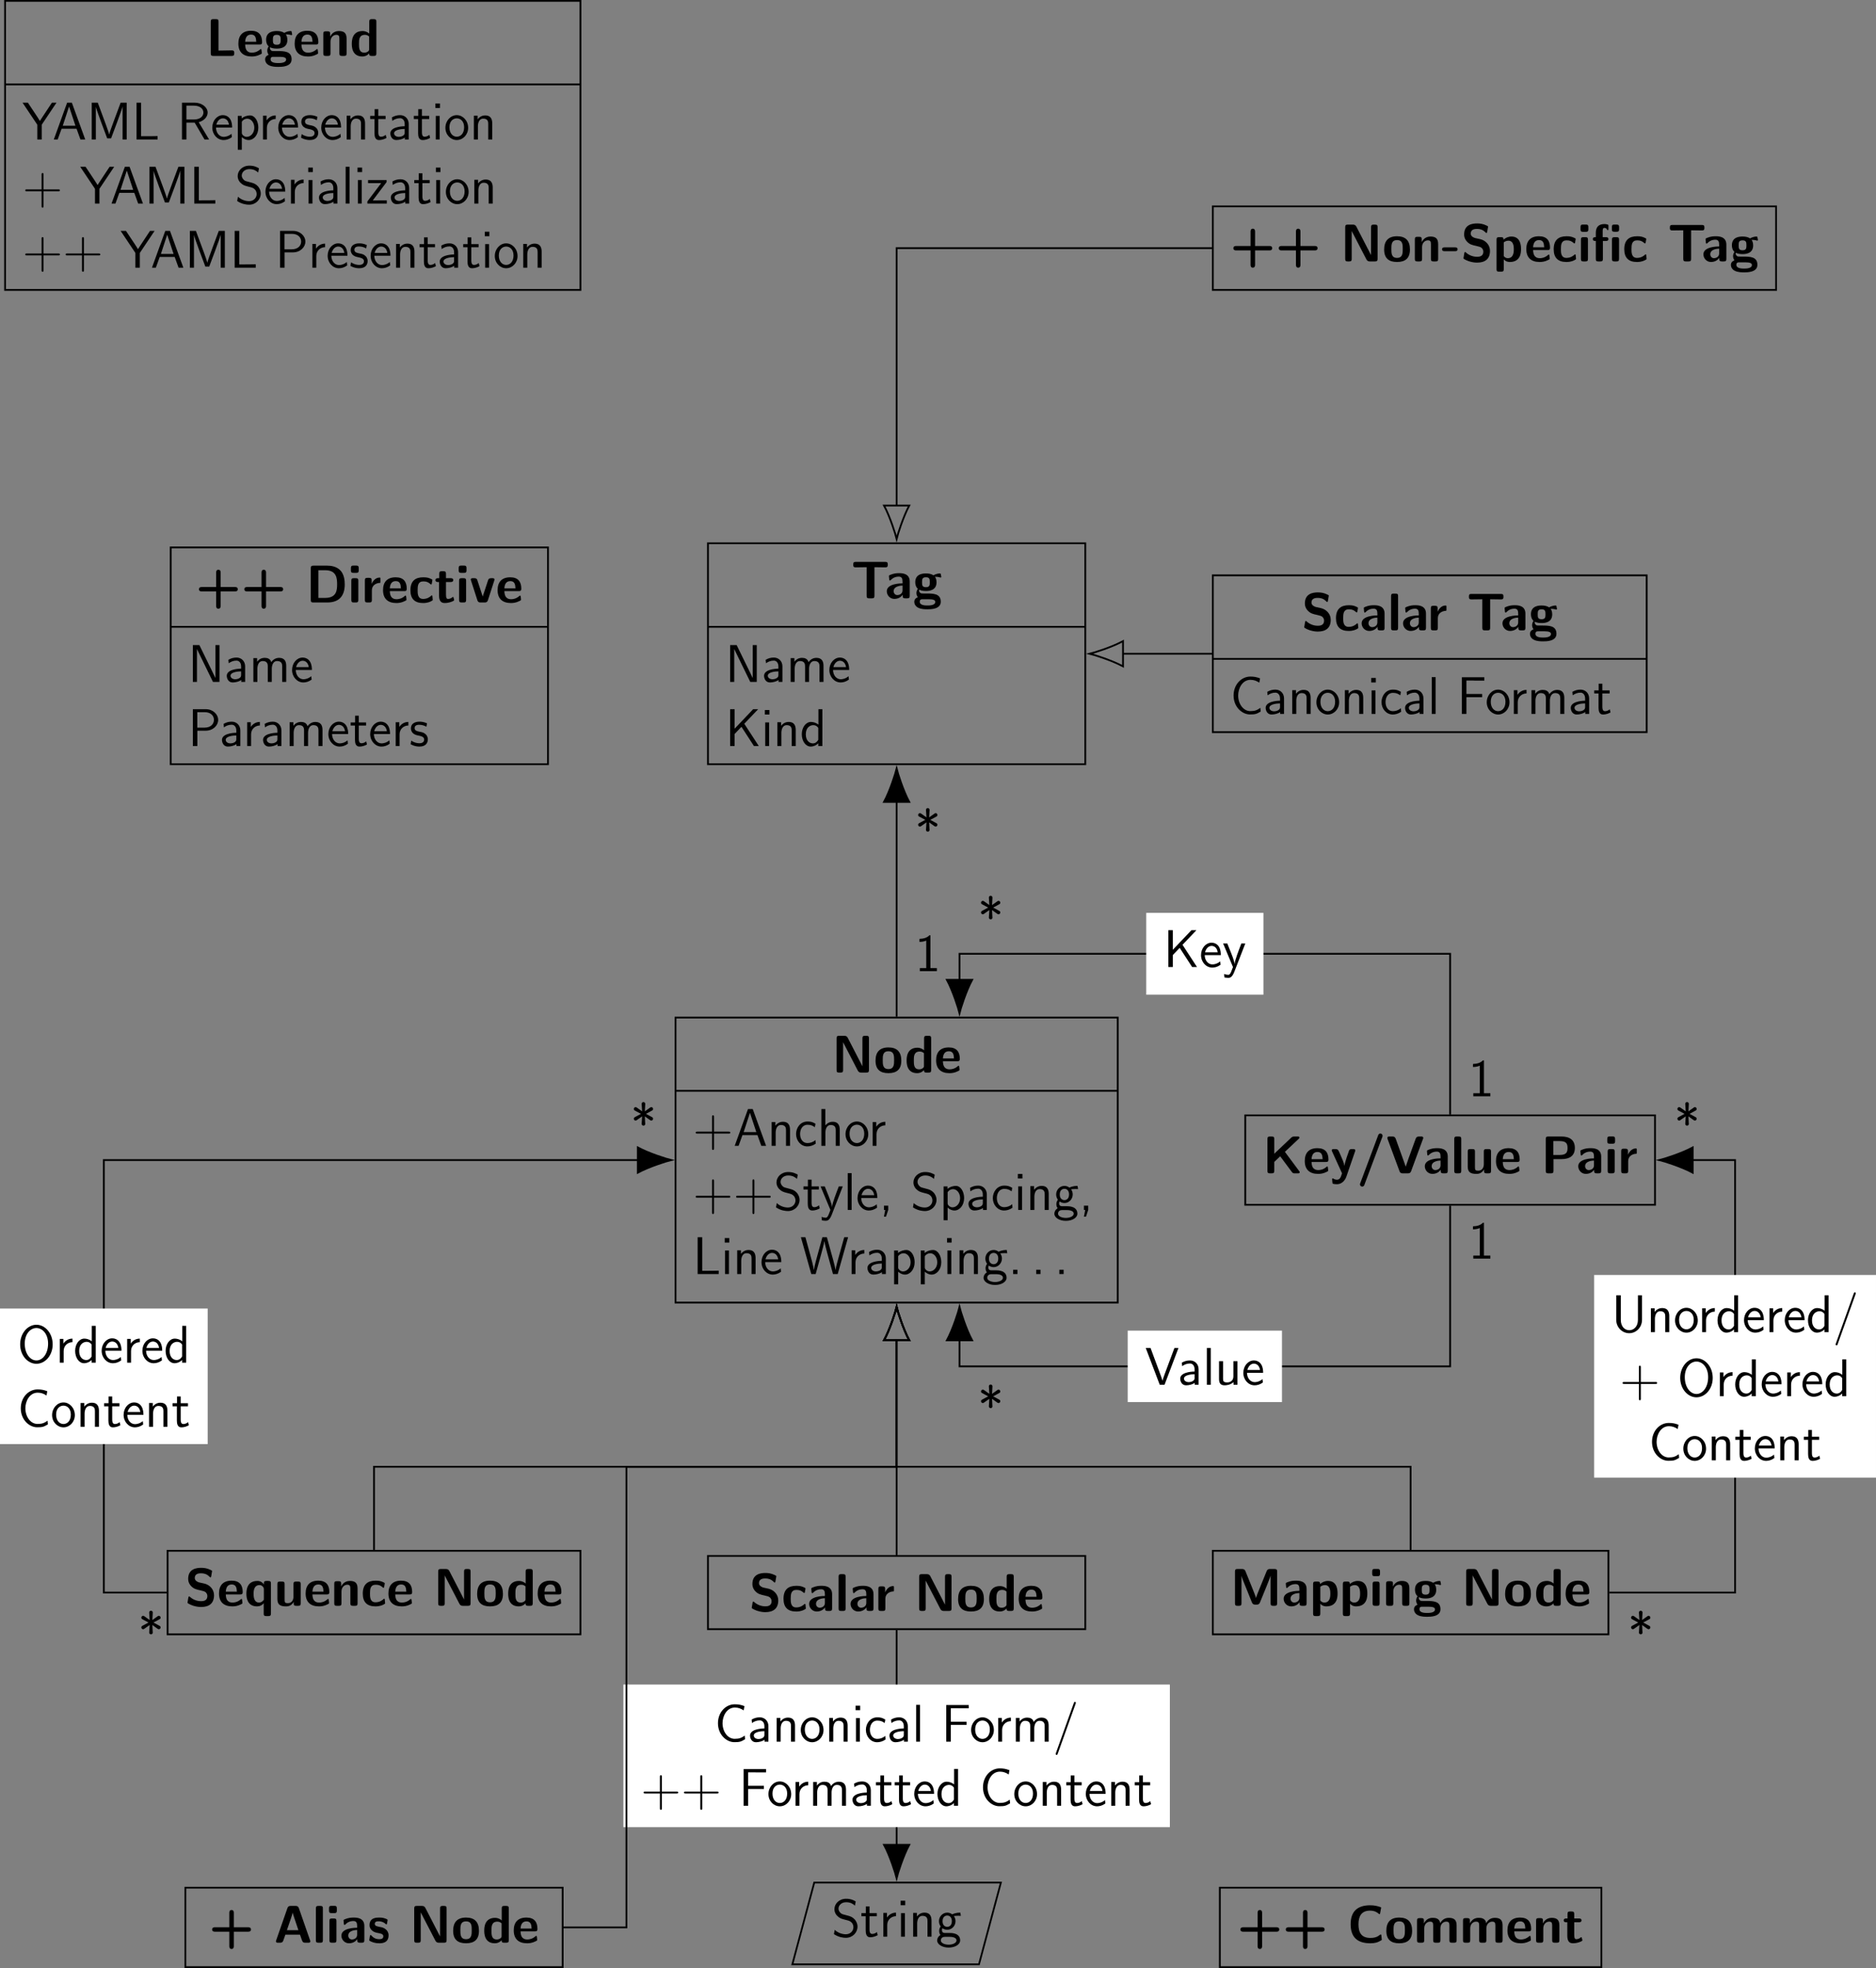<?xml version="1.0" encoding="UTF-8"?>
<svg xmlns="http://www.w3.org/2000/svg" xmlns:xlink="http://www.w3.org/1999/xlink" width="422.833pt" height="443.468pt" viewBox="0 0 422.833 443.468" version="1.1">
<rect x="0" y="0" width="422.833" height="443.468" fill="#808080" stroke="none"/>
<defs>
<g>
<symbol overflow="visible" id="glyph0-0">
<path style="stroke:none;" d=""/>
</symbol>
<symbol overflow="visible" id="glyph0-1">
<path style="stroke:none;" d="M 3.625 -7.812 C 3.375 -8.297 3.016 -8.297 2.766 -8.297 L 1.656 -8.297 C 1.234 -8.297 1.094 -8.156 1.094 -7.719 L 1.094 -0.578 C 1.094 -0.141 1.219 0 1.656 0 L 1.984 0 C 2.438 0 2.562 -0.156 2.562 -0.578 L 2.562 -6.844 L 5.859 -0.484 C 6.109 0 6.469 0 6.703 0 L 7.812 0 C 8.266 0 8.391 -0.156 8.391 -0.578 L 8.391 -7.719 C 8.391 -8.109 8.312 -8.297 7.812 -8.297 L 7.5 -8.297 C 7.047 -8.297 6.922 -8.141 6.922 -7.719 L 6.922 -1.453 L 6.906 -1.453 Z M 3.625 -7.812 "/>
</symbol>
<symbol overflow="visible" id="glyph0-2">
<path style="stroke:none;" d="M 6.188 -2.688 C 6.188 -4.656 5.234 -5.672 3.281 -5.672 C 1.297 -5.672 0.375 -4.609 0.375 -2.688 C 0.375 -0.734 1.406 0.125 3.281 0.125 C 5.156 0.125 6.188 -0.734 6.188 -2.688 Z M 3.281 -0.797 C 2 -0.797 2 -1.875 2 -2.828 C 2 -3.75 2 -4.812 3.281 -4.812 C 4.562 -4.812 4.562 -3.766 4.562 -2.828 C 4.562 -1.891 4.562 -0.797 3.281 -0.797 Z M 3.281 -0.797 "/>
</symbol>
<symbol overflow="visible" id="glyph0-3">
<path style="stroke:none;" d="M 5.969 -7.719 C 5.969 -8.109 5.875 -8.297 5.391 -8.297 L 4.953 -8.297 C 4.5 -8.297 4.375 -8.141 4.375 -7.719 L 4.375 -5.016 C 3.844 -5.516 3.234 -5.609 2.875 -5.609 C 0.438 -5.609 0.438 -3.312 0.438 -2.719 C 0.438 -2.172 0.438 0.125 2.812 0.125 C 3.312 0.125 3.828 -0.016 4.344 -0.562 C 4.344 -0.125 4.5 0 4.906 0 L 5.391 0 C 5.844 0 5.969 -0.156 5.969 -0.578 Z M 4.344 -1.5 C 4.344 -1.297 4.344 -1.188 4 -0.938 C 3.688 -0.75 3.422 -0.734 3.281 -0.734 C 2.062 -0.734 2.062 -1.828 2.062 -2.719 C 2.062 -3.625 2.062 -4.75 3.406 -4.75 C 3.75 -4.75 4.078 -4.625 4.344 -4.375 Z M 4.344 -1.5 "/>
</symbol>
<symbol overflow="visible" id="glyph0-4">
<path style="stroke:none;" d="M 5.156 -2.562 C 5.422 -2.562 5.719 -2.562 5.719 -3.109 C 5.719 -4.656 5.016 -5.672 3.234 -5.672 C 1.312 -5.672 0.375 -4.609 0.375 -2.781 C 0.375 -0.828 1.5 0.125 3.375 0.125 C 3.844 0.125 4.516 0.078 5.312 -0.328 C 5.562 -0.453 5.656 -0.484 5.656 -0.641 C 5.656 -0.719 5.625 -1.062 5.609 -1.156 C 5.562 -1.531 5.547 -1.547 5.438 -1.547 C 5.391 -1.547 5.359 -1.547 5.234 -1.422 C 4.531 -0.812 3.812 -0.734 3.438 -0.734 C 2.078 -0.734 1.938 -1.797 1.906 -2.562 Z M 1.906 -3.188 C 1.953 -3.922 2.188 -4.812 3.234 -4.812 C 4.188 -4.812 4.359 -4.125 4.406 -3.188 Z M 1.906 -3.188 "/>
</symbol>
<symbol overflow="visible" id="glyph0-5">
<path style="stroke:none;" d="M 3.5 -7.016 L 3.5 -0.578 C 3.5 -0.141 3.641 0 4.078 0 L 4.688 0 C 5.141 0 5.266 -0.156 5.266 -0.578 L 5.266 -7.016 C 5.781 -7.016 7.125 -6.984 7.656 -6.984 C 7.984 -6.984 8.266 -6.984 8.266 -7.547 L 8.266 -7.656 C 8.266 -8.031 8.188 -8.219 7.703 -8.219 L 1.047 -8.219 C 0.625 -8.219 0.484 -8.094 0.484 -7.656 L 0.484 -7.547 C 0.484 -6.984 0.766 -6.984 1.094 -6.984 Z M 3.5 -7.016 "/>
</symbol>
<symbol overflow="visible" id="glyph0-6">
<path style="stroke:none;" d="M 5.547 -3.781 C 5.547 -5.672 3.734 -5.672 3.125 -5.672 C 2.562 -5.672 1.969 -5.625 1.172 -5.297 C 0.922 -5.188 0.859 -5.156 0.859 -5.016 C 0.859 -4.938 0.938 -4.25 0.938 -4.141 C 0.953 -4.078 1.016 -4.016 1.094 -4.016 C 1.156 -4.016 1.188 -4.047 1.234 -4.094 C 1.75 -4.625 2.344 -4.891 3.078 -4.891 C 3.734 -4.891 3.922 -4.5 3.922 -3.797 L 3.922 -3.375 C 3.5 -3.375 0.375 -3.344 0.375 -1.594 C 0.375 -0.75 1.047 0.125 2.094 0.125 C 2.5 0.125 3.391 0.016 3.953 -0.812 L 3.953 -0.578 C 3.953 -0.188 4.047 0 4.531 0 L 4.969 0 C 5.422 0 5.547 -0.156 5.547 -0.578 Z M 3.922 -1.844 C 3.922 -0.734 2.781 -0.734 2.75 -0.734 C 2.25 -0.734 1.922 -1.156 1.922 -1.609 C 1.922 -2.781 3.578 -2.875 3.922 -2.875 Z M 3.922 -1.844 "/>
</symbol>
<symbol overflow="visible" id="glyph0-7">
<path style="stroke:none;" d="M 2.391 -1.094 C 1.953 -1.094 1.797 -1.094 1.625 -1.25 C 1.578 -1.297 1.375 -1.469 1.375 -1.781 C 1.375 -1.859 1.391 -1.891 1.406 -1.953 C 1.953 -1.656 2.672 -1.656 2.922 -1.656 C 3.422 -1.656 5.312 -1.656 5.312 -3.625 C 5.312 -4.312 5.062 -4.734 4.953 -4.859 C 5.156 -4.859 5.562 -4.859 6.062 -4.734 C 6.109 -4.703 6.188 -4.688 6.234 -4.688 C 6.328 -4.688 6.391 -4.75 6.391 -4.844 C 6.391 -4.891 6.328 -5.172 6.297 -5.297 C 6.25 -5.578 6.25 -5.609 6.031 -5.609 C 5.672 -5.609 5.062 -5.469 4.609 -5.188 C 4.047 -5.562 3.438 -5.609 2.922 -5.609 C 2.422 -5.609 0.516 -5.609 0.516 -3.641 C 0.516 -3.156 0.641 -2.562 1.094 -2.156 C 0.781 -1.719 0.781 -1.25 0.781 -1.188 C 0.781 -0.969 0.844 -0.578 1.094 -0.25 C 0.922 -0.172 0.297 0.031 0.297 0.797 C 0.297 1.172 0.484 1.797 1.234 2.141 C 1.906 2.453 2.719 2.469 3.281 2.469 C 3.984 2.469 6.266 2.469 6.266 0.766 C 6.266 -1.094 4.578 -1.094 2.969 -1.094 Z M 2.922 -2.516 C 2.078 -2.516 2.047 -2.969 2.047 -3.625 C 2.047 -4.281 2.078 -4.75 2.922 -4.75 C 3.75 -4.75 3.797 -4.297 3.797 -3.641 C 3.797 -2.969 3.75 -2.516 2.922 -2.516 Z M 3.562 0.203 C 4.531 0.203 5.031 0.375 5.031 0.797 C 5.031 1.609 3.672 1.609 3.281 1.609 C 2.812 1.609 1.531 1.609 1.531 0.766 C 1.531 0.203 1.906 0.203 2.172 0.203 Z M 3.562 0.203 "/>
</symbol>
<symbol overflow="visible" id="glyph0-8">
<path style="stroke:none;" d="M 3.234 -5.266 C 2.969 -5.328 2.219 -5.609 2.219 -6.281 C 2.219 -7.297 3.234 -7.328 3.641 -7.328 C 4.312 -7.328 4.906 -7.172 5.5 -6.594 C 5.688 -6.422 5.703 -6.406 5.75 -6.406 C 5.828 -6.406 5.875 -6.438 5.922 -6.625 L 6.094 -7.656 C 6.125 -7.75 6.125 -7.781 6.125 -7.812 C 6.125 -7.906 6.109 -7.922 5.812 -8.078 C 4.953 -8.5 4.25 -8.562 3.641 -8.562 C 2.578 -8.562 0.734 -8.312 0.734 -6.078 C 0.734 -5.219 1.172 -4.672 1.406 -4.438 C 2.016 -3.812 2.562 -3.688 3.5 -3.484 C 4.172 -3.328 4.438 -3.266 4.703 -3.031 C 4.812 -2.906 5.062 -2.656 5.062 -2.203 C 5.062 -1.078 4.047 -1.047 3.641 -1.047 C 2.641 -1.047 1.766 -1.453 1.172 -1.984 C 1.031 -2.125 1 -2.125 0.953 -2.125 C 0.891 -2.125 0.828 -2.094 0.781 -1.906 L 0.609 -0.875 C 0.578 -0.781 0.578 -0.75 0.578 -0.719 C 0.578 -0.469 1.828 -0.031 1.891 -0.016 C 2.688 0.234 3.328 0.266 3.641 0.266 C 5.438 0.266 6.562 -0.531 6.562 -2.391 C 6.562 -3.734 5.562 -4.734 4.375 -5.016 Z M 3.234 -5.266 "/>
</symbol>
<symbol overflow="visible" id="glyph0-9">
<path style="stroke:none;" d="M 5.469 -0.594 C 5.469 -0.734 5.422 -1.281 5.391 -1.438 C 5.391 -1.469 5.359 -1.594 5.25 -1.594 C 5.203 -1.594 5.172 -1.594 5.062 -1.469 C 4.859 -1.297 4.297 -0.797 3.312 -0.797 C 2.062 -0.797 2.062 -2.016 2.062 -2.766 C 2.062 -3.734 2.125 -4.75 3.344 -4.75 C 4.125 -4.75 4.453 -4.547 4.875 -4.203 C 5.016 -4.062 5.047 -4.062 5.094 -4.062 C 5.219 -4.062 5.234 -4.172 5.25 -4.219 C 5.266 -4.312 5.391 -4.984 5.391 -5.047 C 5.391 -5.156 5.312 -5.203 5.109 -5.297 C 4.531 -5.562 4.172 -5.672 3.328 -5.672 C 1.547 -5.672 0.438 -4.844 0.438 -2.75 C 0.438 -0.766 1.469 0.125 3.281 0.125 C 3.594 0.125 4.312 0.125 5.109 -0.281 C 5.453 -0.469 5.469 -0.484 5.469 -0.594 Z M 5.469 -0.594 "/>
</symbol>
<symbol overflow="visible" id="glyph0-10">
<path style="stroke:none;" d="M 2.312 -7.719 C 2.312 -8.109 2.234 -8.297 1.75 -8.297 L 1.297 -8.297 C 0.875 -8.297 0.734 -8.156 0.734 -7.719 L 0.734 -0.578 C 0.734 -0.141 0.859 0 1.297 0 L 1.75 0 C 2.203 0 2.312 -0.156 2.312 -0.578 Z M 2.312 -7.719 "/>
</symbol>
<symbol overflow="visible" id="glyph0-11">
<path style="stroke:none;" d="M 2.312 -2.75 C 2.312 -3.891 3.266 -4.344 4.016 -4.406 C 4.234 -4.406 4.25 -4.406 4.25 -4.719 L 4.25 -5.281 C 4.25 -5.516 4.25 -5.609 4.047 -5.609 C 3.703 -5.609 2.828 -5.484 2.266 -4.203 L 2.266 -4.969 C 2.266 -5.359 2.172 -5.547 1.688 -5.547 L 1.297 -5.547 C 0.875 -5.547 0.734 -5.422 0.734 -4.969 L 0.734 -0.578 C 0.734 -0.141 0.859 0 1.297 0 L 1.75 0 C 2.203 0 2.312 -0.156 2.312 -0.578 Z M 2.312 -2.75 "/>
</symbol>
<symbol overflow="visible" id="glyph0-12">
<path style="stroke:none;" d="M 5.625 -2.484 L 8.859 -2.484 C 8.984 -2.484 9.484 -2.484 9.484 -2.984 C 9.484 -3.484 8.984 -3.484 8.859 -3.484 L 5.625 -3.484 L 5.625 -6.734 C 5.625 -6.859 5.625 -7.375 5.109 -7.375 C 4.609 -7.375 4.609 -6.859 4.609 -6.734 L 4.609 -3.484 L 1.359 -3.484 C 1.25 -3.484 0.734 -3.484 0.734 -2.984 C 0.734 -2.484 1.25 -2.484 1.359 -2.484 L 4.609 -2.484 L 4.609 0.766 C 4.609 0.891 4.609 1.406 5.109 1.406 C 5.625 1.406 5.625 0.891 5.625 0.766 Z M 5.625 -2.484 "/>
</symbol>
<symbol overflow="visible" id="glyph0-13">
<path style="stroke:none;" d="M 5.969 -3.891 C 5.969 -5.109 5.453 -5.609 4.234 -5.609 C 2.969 -5.609 2.438 -4.703 2.281 -4.375 L 2.266 -4.375 L 2.266 -4.969 C 2.266 -5.359 2.188 -5.547 1.703 -5.547 L 1.297 -5.547 C 0.859 -5.547 0.719 -5.422 0.719 -4.969 L 0.719 -0.578 C 0.719 -0.141 0.844 0 1.297 0 L 1.766 0 C 2.219 0 2.344 -0.156 2.344 -0.578 L 2.344 -3.219 C 2.344 -4.25 3.031 -4.75 3.656 -4.75 C 4.234 -4.75 4.344 -4.469 4.344 -3.859 L 4.344 -0.578 C 4.344 -0.188 4.438 0 4.922 0 L 5.406 0 C 5.859 0 5.969 -0.156 5.969 -0.578 Z M 5.969 -3.891 "/>
</symbol>
<symbol overflow="visible" id="glyph0-14">
<path style="stroke:none;" d="M 3.078 -2.312 C 3.219 -2.312 3.641 -2.312 3.641 -2.734 C 3.641 -3.172 3.219 -3.172 3.078 -3.172 L 0.719 -3.172 C 0.578 -3.172 0.141 -3.172 0.141 -2.734 C 0.141 -2.312 0.578 -2.312 0.719 -2.312 Z M 3.078 -2.312 "/>
</symbol>
<symbol overflow="visible" id="glyph0-15">
<path style="stroke:none;" d="M 2.359 -0.469 C 2.891 0.125 3.547 0.125 3.719 0.125 C 6.25 0.125 6.25 -2.156 6.25 -2.766 C 6.25 -3.344 6.25 -5.609 4.094 -5.609 C 3.375 -5.609 2.75 -5.312 2.312 -4.906 C 2.312 -5.359 2.156 -5.469 1.75 -5.469 L 1.297 -5.469 C 0.875 -5.469 0.734 -5.344 0.734 -4.906 L 0.734 1.75 C 0.734 2.172 0.859 2.312 1.297 2.312 L 1.781 2.312 C 2.234 2.312 2.359 2.156 2.359 1.75 Z M 2.359 -4.281 C 2.484 -4.406 2.875 -4.672 3.391 -4.672 C 4.609 -4.672 4.625 -3.266 4.625 -2.734 C 4.625 -2.266 4.625 -0.734 3.281 -0.734 C 3 -0.734 2.781 -0.828 2.641 -0.938 C 2.359 -1.141 2.359 -1.188 2.359 -1.406 Z M 2.359 -4.281 "/>
</symbol>
<symbol overflow="visible" id="glyph0-16">
<path style="stroke:none;" d="M 1.219 -8.312 C 0.844 -8.312 0.641 -8.234 0.641 -7.75 L 0.641 -7.203 C 0.641 -6.828 0.766 -6.672 1.203 -6.672 L 1.828 -6.672 C 2.406 -6.672 2.406 -6.922 2.406 -7.484 C 2.406 -8.062 2.406 -8.312 1.828 -8.312 Z M 2.312 -4.906 C 2.312 -5.281 2.234 -5.469 1.75 -5.469 L 1.297 -5.469 C 0.875 -5.469 0.734 -5.344 0.734 -4.906 L 0.734 -0.578 C 0.734 -0.141 0.859 0 1.297 0 L 1.75 0 C 2.203 0 2.312 -0.156 2.312 -0.578 Z M 2.312 -4.906 "/>
</symbol>
<symbol overflow="visible" id="glyph0-17">
<path style="stroke:none;" d="M 6.281 -7.734 C 6.281 -8.109 6.188 -8.312 5.703 -8.312 L 5.219 -8.312 C 4.766 -8.312 4.656 -8.156 4.656 -7.734 L 4.656 -7.25 C 4.656 -6.875 4.734 -6.688 5.219 -6.688 L 5.703 -6.688 C 6.156 -6.688 6.281 -6.844 6.281 -7.25 Z M 4.672 -0.578 C 4.672 -0.188 4.75 0 5.25 0 L 5.688 0 C 6.141 0 6.266 -0.156 6.266 -0.578 L 6.266 -4.906 C 6.266 -5.281 6.188 -5.469 5.688 -5.469 L 5.25 -5.469 C 4.797 -5.469 4.672 -5.312 4.672 -4.906 Z M 2.578 -6.844 C 2.578 -7.172 2.609 -7.562 2.969 -7.562 C 3.375 -7.562 3.5 -7.297 3.578 -7.156 C 3.594 -7.109 3.641 -7.047 3.719 -7.047 C 3.875 -7.047 3.875 -7.172 3.875 -7.359 L 3.875 -7.969 C 3.875 -8.25 3.875 -8.266 3.578 -8.344 C 3.281 -8.422 3.125 -8.422 2.953 -8.422 C 1.703 -8.422 1.031 -7.766 1.031 -6.453 L 1.031 -5.469 C 0.781 -5.469 0.359 -5.469 0.359 -5.047 C 0.359 -4.609 0.766 -4.609 1.031 -4.609 L 1.031 -0.578 C 1.031 -0.141 1.156 0 1.609 0 L 2.047 0 C 2.5 0 2.625 -0.156 2.625 -0.578 L 2.625 -4.609 L 3.297 -4.609 C 3.438 -4.609 3.875 -4.609 3.875 -5.047 C 3.875 -5.469 3.438 -5.469 3.297 -5.469 L 2.578 -5.469 Z M 2.578 -6.844 "/>
</symbol>
<symbol overflow="visible" id="glyph0-18">
<path style="stroke:none;" d="M 5.969 -5.031 C 5.969 -5.422 5.875 -5.609 5.391 -5.609 L 4.953 -5.609 C 4.5 -5.609 4.375 -5.453 4.375 -5.031 L 4.375 -4.812 C 3.844 -5.609 3.141 -5.609 2.938 -5.609 C 0.641 -5.609 0.438 -3.688 0.438 -2.719 C 0.438 -1.797 0.641 0.125 2.859 0.125 C 3.484 0.125 3.938 -0.109 4.344 -0.578 L 4.344 1.75 C 4.344 2.125 4.422 2.312 4.906 2.312 L 5.391 2.312 C 5.844 2.312 5.969 2.156 5.969 1.75 Z M 4.375 -1.375 C 4.156 -1.078 3.844 -0.734 3.281 -0.734 C 2.062 -0.734 2.062 -2.25 2.062 -2.719 C 2.062 -3.188 2.062 -4.672 3.406 -4.672 C 3.594 -4.672 3.844 -4.625 4.062 -4.406 C 4.375 -4.094 4.375 -3.891 4.375 -3.734 Z M 4.375 -1.375 "/>
</symbol>
<symbol overflow="visible" id="glyph0-19">
<path style="stroke:none;" d="M 5.969 -4.906 C 5.969 -5.281 5.891 -5.469 5.406 -5.469 L 4.922 -5.469 C 4.469 -5.469 4.344 -5.312 4.344 -4.906 L 4.344 -2.062 C 4.344 -1.281 3.938 -0.594 3.078 -0.594 C 2.422 -0.594 2.344 -0.766 2.344 -1.406 L 2.344 -4.906 C 2.344 -5.281 2.266 -5.469 1.766 -5.469 L 1.297 -5.469 C 0.859 -5.469 0.719 -5.344 0.719 -4.906 L 0.719 -1.5 C 0.719 -0.234 1.406 0.125 2.656 0.125 C 2.969 0.125 3.828 0.125 4.391 -0.891 L 4.391 -0.578 C 4.391 -0.188 4.469 0 4.953 0 L 5.406 0 C 5.859 0 5.969 -0.156 5.969 -0.578 Z M 5.969 -4.906 "/>
</symbol>
<symbol overflow="visible" id="glyph0-20">
<path style="stroke:none;" d="M 5.672 -7.781 C 5.484 -8.297 5.141 -8.297 4.906 -8.297 L 3.844 -8.297 C 3.609 -8.297 3.266 -8.297 3.078 -7.781 L 0.562 -0.562 C 0.5 -0.406 0.5 -0.375 0.5 -0.328 C 0.5 0 0.797 0 0.969 0 L 1.406 0 C 1.609 0 1.984 0 2.156 -0.484 L 2.625 -1.812 L 5.922 -1.812 L 6.328 -0.656 C 6.484 -0.234 6.562 0 7.141 0 L 7.781 0 C 7.953 0 8.25 0 8.25 -0.328 C 8.25 -0.375 8.25 -0.406 8.188 -0.562 Z M 3.844 -5.359 C 4.016 -5.891 4.172 -6.344 4.266 -6.781 L 4.281 -6.781 C 4.344 -6.484 4.344 -6.469 4.438 -6.188 L 5.562 -2.828 L 2.969 -2.828 Z M 3.844 -5.359 "/>
</symbol>
<symbol overflow="visible" id="glyph0-21">
<path style="stroke:none;" d="M 4.734 -1.688 C 4.734 -2.359 4.375 -2.766 4.156 -2.969 C 3.688 -3.391 3.266 -3.469 2.766 -3.562 C 2.109 -3.688 1.625 -3.781 1.625 -4.25 C 1.625 -4.734 2.016 -4.828 2.484 -4.828 C 3.281 -4.828 3.719 -4.531 4.031 -4.266 C 4.141 -4.141 4.172 -4.141 4.219 -4.141 C 4.344 -4.141 4.359 -4.25 4.375 -4.297 C 4.406 -4.406 4.516 -5.062 4.516 -5.125 C 4.516 -5.312 3.891 -5.484 3.75 -5.531 C 3.281 -5.672 2.891 -5.672 2.578 -5.672 C 2.047 -5.672 0.438 -5.672 0.438 -3.969 C 0.438 -3.375 0.703 -3.031 1.031 -2.734 C 1.453 -2.359 1.906 -2.266 2.594 -2.141 C 2.938 -2.078 3.547 -1.969 3.547 -1.453 C 3.547 -0.891 3.078 -0.797 2.625 -0.797 C 2.094 -0.797 1.422 -0.953 0.859 -1.625 C 0.797 -1.688 0.766 -1.719 0.688 -1.719 C 0.578 -1.719 0.547 -1.609 0.531 -1.547 C 0.516 -1.375 0.375 -0.688 0.375 -0.578 C 0.375 -0.359 1.25 -0.078 1.266 -0.078 C 1.922 0.125 2.422 0.125 2.625 0.125 C 3.234 0.125 4.734 0.078 4.734 -1.688 Z M 4.734 -1.688 "/>
</symbol>
<symbol overflow="visible" id="glyph0-22">
<path style="stroke:none;" d="M 6.641 -3.906 C 6.391 -3.297 5.938 -2.203 5.844 -1.781 L 5.828 -1.781 C 5.719 -2.219 5.234 -3.391 4.984 -4.031 L 3.453 -7.812 C 3.25 -8.297 2.875 -8.297 2.656 -8.297 L 1.656 -8.297 C 1.234 -8.297 1.094 -8.156 1.094 -7.719 L 1.094 -0.578 C 1.094 -0.141 1.219 0 1.656 0 L 1.984 0 C 2.438 0 2.562 -0.156 2.562 -0.578 L 2.562 -6.75 C 2.703 -6.219 3.234 -4.891 3.531 -4.188 L 4.906 -0.781 C 5.125 -0.266 5.422 -0.266 5.828 -0.266 C 6.234 -0.266 6.516 -0.266 6.734 -0.781 L 8.266 -4.531 C 8.375 -4.812 9.031 -6.438 9.109 -6.75 L 9.125 -6.75 L 9.125 -0.578 C 9.125 -0.188 9.203 0 9.688 0 L 10.016 0 C 10.469 0 10.594 -0.156 10.594 -0.578 L 10.594 -7.719 C 10.594 -8.109 10.5 -8.297 10.016 -8.297 L 9.016 -8.297 C 8.719 -8.297 8.422 -8.266 8.219 -7.781 Z M 6.641 -3.906 "/>
</symbol>
<symbol overflow="visible" id="glyph0-23">
<path style="stroke:none;" d="M 5.031 -4.844 L 8.172 -7.797 C 8.312 -7.922 8.312 -8 8.312 -8.047 C 8.312 -8.297 8.078 -8.297 7.906 -8.297 L 7.188 -8.297 C 6.984 -8.297 6.734 -8.297 6.484 -8.062 L 2.641 -4.422 L 2.641 -7.719 C 2.641 -8.109 2.562 -8.297 2.062 -8.297 L 1.656 -8.297 C 1.234 -8.297 1.094 -8.156 1.094 -7.719 L 1.094 -0.578 C 1.094 -0.141 1.219 0 1.656 0 L 2.062 0 C 2.516 0 2.641 -0.156 2.641 -0.578 L 2.641 -2.578 L 3.969 -3.844 L 6.641 -0.25 C 6.844 0 7.016 0 7.25 0 L 7.953 0 C 8.219 0 8.375 0 8.375 -0.344 Z M 5.031 -4.844 "/>
</symbol>
<symbol overflow="visible" id="glyph0-24">
<path style="stroke:none;" d="M 5.594 -4.906 C 5.656 -5.062 5.656 -5.094 5.656 -5.156 C 5.656 -5.469 5.328 -5.469 5.172 -5.469 L 4.906 -5.469 C 4.719 -5.469 4.453 -5.469 4.281 -5.203 C 4.25 -5.141 3.281 -2.5 3.219 -1.703 L 3.203 -1.703 C 3.141 -2.281 2.656 -3.391 2.141 -4.547 C 1.812 -5.297 1.719 -5.469 1.125 -5.469 L 0.812 -5.469 C 0.641 -5.469 0.344 -5.469 0.344 -5.156 C 0.344 -5.109 0.375 -5.031 0.406 -4.969 L 2.672 0 C 2.562 0.25 2.531 0.375 2.5 0.5 C 2.359 0.891 2.156 1.438 1.5 1.438 C 1.109 1.438 0.844 1.266 0.703 1.188 C 0.641 1.141 0.625 1.141 0.578 1.141 C 0.531 1.141 0.438 1.172 0.438 1.312 C 0.438 1.406 0.5 2.234 0.531 2.281 C 0.641 2.422 1.297 2.453 1.484 2.453 C 2.969 2.453 3.547 1.047 3.641 0.75 Z M 5.594 -4.906 "/>
</symbol>
<symbol overflow="visible" id="glyph0-25">
<path style="stroke:none;" d="M 5.766 -8.188 C 5.828 -8.359 5.828 -8.375 5.828 -8.469 C 5.828 -8.719 5.625 -8.969 5.328 -8.969 C 4.984 -8.969 4.859 -8.672 4.828 -8.562 L 0.797 2.219 C 0.734 2.391 0.734 2.406 0.734 2.484 C 0.734 2.75 0.938 2.984 1.234 2.984 C 1.578 2.984 1.703 2.688 1.734 2.578 Z M 5.766 -8.188 "/>
</symbol>
<symbol overflow="visible" id="glyph0-26">
<path style="stroke:none;" d="M 8.359 -7.75 C 8.422 -7.906 8.422 -7.906 8.422 -7.969 C 8.422 -8.297 8.125 -8.297 7.953 -8.297 L 7.5 -8.297 C 7.25 -8.297 6.891 -8.297 6.703 -7.766 L 5.094 -3.328 L 4.469 -1.5 C 4.453 -1.531 4.328 -1.953 4.141 -2.438 L 2.219 -7.781 C 2.016 -8.297 1.688 -8.297 1.438 -8.297 L 0.781 -8.297 C 0.625 -8.297 0.328 -8.297 0.328 -7.969 C 0.328 -7.906 0.328 -7.906 0.375 -7.75 L 3.062 -0.5 C 3.234 0 3.578 0 3.828 0 L 4.922 0 C 5.172 0 5.516 0 5.703 -0.531 Z M 8.359 -7.75 "/>
</symbol>
<symbol overflow="visible" id="glyph0-27">
<path style="stroke:none;" d="M 2.844 -3.203 L 4.656 -3.203 C 6.531 -3.203 7.656 -4 7.656 -5.719 C 7.656 -7.516 6.484 -8.297 4.656 -8.297 L 1.656 -8.297 C 1.234 -8.297 1.094 -8.156 1.094 -7.719 L 1.094 -0.578 C 1.094 -0.141 1.219 0 1.656 0 L 2.266 0 C 2.719 0 2.844 -0.156 2.844 -0.578 Z M 4.281 -7.266 C 5.844 -7.266 6 -6.547 6 -5.719 C 6 -4.906 5.875 -4.141 4.266 -4.141 L 2.812 -4.141 L 2.812 -7.266 Z M 4.281 -7.266 "/>
</symbol>
<symbol overflow="visible" id="glyph0-28">
<path style="stroke:none;" d="M 7.656 -1.703 C 7.656 -1.812 7.562 -1.859 7.516 -1.859 C 7.234 -1.859 6.891 -1.078 5.203 -1.078 C 3.094 -1.078 2.5 -2.359 2.5 -4.156 C 2.5 -5.938 3.141 -7.234 5.109 -7.234 C 6.172 -7.234 6.734 -6.812 7.047 -6.547 C 7.125 -6.484 7.156 -6.438 7.25 -6.438 C 7.297 -6.438 7.344 -6.5 7.359 -6.547 L 7.609 -7.875 C 7.609 -7.922 7.609 -7.969 7.5 -8.016 C 6.797 -8.266 6.078 -8.438 5.141 -8.438 C 2.219 -8.438 0.734 -7.016 0.734 -4.172 C 0.734 -1.25 2.25 0.125 5.156 0.125 C 6.172 0.125 6.797 -0.031 7.672 -0.562 C 7.766 -0.625 7.75 -0.703 7.75 -0.703 Z M 7.656 -1.703 "/>
</symbol>
<symbol overflow="visible" id="glyph0-29">
<path style="stroke:none;" d="M 9.641 -3.891 C 9.641 -5.109 9.109 -5.609 7.891 -5.609 C 7.047 -5.609 6.391 -5.219 5.953 -4.422 C 5.766 -5.562 4.75 -5.609 4.25 -5.609 C 4.016 -5.609 3.516 -5.609 2.969 -5.219 C 2.609 -4.938 2.359 -4.547 2.281 -4.375 L 2.266 -4.375 L 2.266 -4.969 C 2.266 -5.359 2.188 -5.547 1.703 -5.547 L 1.297 -5.547 C 0.859 -5.547 0.719 -5.422 0.719 -4.969 L 0.719 -0.578 C 0.719 -0.141 0.844 0 1.297 0 L 1.766 0 C 2.219 0 2.344 -0.156 2.344 -0.578 L 2.344 -3.219 C 2.344 -4.297 3.078 -4.75 3.656 -4.75 C 4.234 -4.75 4.359 -4.5 4.359 -3.859 L 4.359 -0.578 C 4.359 -0.141 4.5 0 4.938 0 L 5.422 0 C 5.875 0 5.984 -0.156 5.984 -0.578 L 5.984 -3.219 C 5.984 -4.297 6.719 -4.75 7.297 -4.75 C 7.875 -4.75 8.016 -4.5 8.016 -3.859 L 8.016 -0.578 C 8.016 -0.141 8.141 0 8.578 0 L 9.062 0 C 9.516 0 9.641 -0.156 9.641 -0.578 Z M 9.641 -3.891 "/>
</symbol>
<symbol overflow="visible" id="glyph0-30">
<path style="stroke:none;" d="M 2.609 -4.609 L 3.672 -4.609 C 3.812 -4.609 4.25 -4.609 4.25 -5.047 C 4.25 -5.469 3.812 -5.469 3.672 -5.469 L 2.609 -5.469 L 2.609 -6.469 C 2.609 -6.844 2.516 -7.047 2.031 -7.047 L 1.656 -7.047 C 1.234 -7.047 1.094 -6.906 1.094 -6.469 L 1.094 -5.469 L 0.812 -5.469 C 0.688 -5.469 0.234 -5.469 0.234 -5.047 C 0.234 -4.609 0.672 -4.609 0.812 -4.609 L 1.047 -4.609 L 1.047 -1.594 C 1.047 -0.375 1.484 0.125 2.312 0.125 C 2.422 0.125 2.938 0.125 3.562 -0.062 C 3.766 -0.125 4.453 -0.328 4.453 -0.562 C 4.453 -0.594 4.438 -0.688 4.359 -0.938 C 4.297 -1.172 4.281 -1.25 4.172 -1.25 C 4.109 -1.25 4.094 -1.234 4.031 -1.156 C 3.891 -1.062 3.578 -0.797 3.078 -0.797 C 2.781 -0.797 2.609 -1 2.609 -1.797 Z M 2.609 -4.609 "/>
</symbol>
<symbol overflow="visible" id="glyph0-31">
<path style="stroke:none;" d="M 1.656 -8.297 C 1.234 -8.297 1.094 -8.156 1.094 -7.719 L 1.094 -0.578 C 1.094 -0.141 1.219 0 1.656 0 L 4.812 0 C 7.734 0 8.75 -1.75 8.75 -4.094 C 8.75 -5.031 8.594 -6.188 7.922 -7.047 C 7.031 -8.156 5.594 -8.297 4.812 -8.297 Z M 2.812 -1.031 L 2.812 -7.266 L 4.344 -7.266 C 6.922 -7.266 7.031 -5.422 7.031 -4.094 C 7.031 -2.734 6.891 -1.031 4.344 -1.031 Z M 2.812 -1.031 "/>
</symbol>
<symbol overflow="visible" id="glyph0-32">
<path style="stroke:none;" d="M 5.594 -4.906 C 5.656 -5.078 5.656 -5.109 5.656 -5.141 C 5.656 -5.469 5.359 -5.469 5.172 -5.469 L 4.922 -5.469 C 4.422 -5.469 4.297 -5.297 4.188 -4.953 L 3 -1.344 L 1.812 -4.953 C 1.734 -5.219 1.656 -5.469 1.078 -5.469 L 0.781 -5.469 C 0.609 -5.469 0.312 -5.469 0.312 -5.141 C 0.312 -5.109 0.312 -5.078 0.375 -4.906 L 1.797 -0.5 C 1.953 0 2.328 0 2.547 0 L 3.422 0 C 3.641 0 4 0 4.172 -0.5 Z M 5.594 -4.906 "/>
</symbol>
<symbol overflow="visible" id="glyph0-33">
<path style="stroke:none;" d="M 2.844 -1.203 L 2.844 -7.719 C 2.844 -8.109 2.766 -8.297 2.266 -8.297 L 1.656 -8.297 C 1.234 -8.297 1.094 -8.156 1.094 -7.719 L 1.094 -0.578 C 1.094 -0.141 1.219 0 1.656 0 L 5.812 0 C 6.266 0 6.391 -0.156 6.391 -0.578 L 6.391 -0.688 C 6.391 -0.953 6.375 -1.25 5.828 -1.25 Z M 2.844 -1.203 "/>
</symbol>
<symbol overflow="visible" id="glyph1-0">
<path style="stroke:none;" d=""/>
</symbol>
<symbol overflow="visible" id="glyph1-1">
<path style="stroke:none;" d="M 4.766 -2.766 L 8.062 -2.766 C 8.234 -2.766 8.453 -2.766 8.453 -2.969 C 8.453 -3.203 8.25 -3.203 8.062 -3.203 L 4.766 -3.203 L 4.766 -6.5 C 4.766 -6.672 4.766 -6.891 4.547 -6.891 C 4.328 -6.891 4.328 -6.688 4.328 -6.5 L 4.328 -3.203 L 1.031 -3.203 C 0.859 -3.203 0.641 -3.203 0.641 -2.984 C 0.641 -2.766 0.844 -2.766 1.031 -2.766 L 4.328 -2.766 L 4.328 0.531 C 4.328 0.703 4.328 0.922 4.547 0.922 C 4.766 0.922 4.766 0.719 4.766 0.531 Z M 4.766 -2.766 "/>
</symbol>
<symbol overflow="visible" id="glyph1-2">
<path style="stroke:none;" d="M 4.391 -8.297 L 3.328 -8.297 L 0.328 0 L 1.203 0 L 2.078 -2.422 L 5.453 -2.422 L 6.328 0 L 7.406 0 Z M 3.766 -7.438 L 5.203 -3.094 L 2.344 -3.094 Z M 3.766 -7.438 "/>
</symbol>
<symbol overflow="visible" id="glyph1-3">
<path style="stroke:none;" d="M 5.062 -3.594 C 5.062 -4.328 4.906 -5.422 3.469 -5.422 C 2.797 -5.422 2.219 -5.125 1.766 -4.547 L 1.766 -5.359 L 0.922 -5.359 L 0.922 0 L 1.828 0 L 1.828 -2.969 C 1.828 -3.719 2.109 -4.703 3.016 -4.703 C 4.125 -4.703 4.156 -3.938 4.156 -3.516 L 4.156 0 L 5.062 0 Z M 5.062 -3.594 "/>
</symbol>
<symbol overflow="visible" id="glyph1-4">
<path style="stroke:none;" d="M 4.797 -1.297 C 4.25 -0.844 3.641 -0.625 2.969 -0.625 C 1.969 -0.625 1.328 -1.5 1.328 -2.672 C 1.328 -3.656 1.812 -4.75 3 -4.75 C 3.797 -4.75 4.141 -4.547 4.656 -4.203 L 4.797 -4.984 C 4.094 -5.391 3.703 -5.484 3 -5.484 C 1.344 -5.484 0.422 -4.031 0.422 -2.672 C 0.422 -1.141 1.516 0.125 2.953 0.125 C 3.531 0.125 4.203 -0.031 4.859 -0.5 C 4.859 -0.531 4.828 -0.906 4.812 -0.953 Z M 4.797 -1.297 "/>
</symbol>
<symbol overflow="visible" id="glyph1-5">
<path style="stroke:none;" d="M 5.062 -3.594 C 5.062 -4.328 4.906 -5.422 3.469 -5.422 C 2.641 -5.422 2.094 -4.953 1.812 -4.609 L 1.812 -8.297 L 0.922 -8.297 L 0.922 0 L 1.828 0 L 1.828 -2.969 C 1.828 -3.719 2.109 -4.703 3.016 -4.703 C 4.125 -4.703 4.156 -3.938 4.156 -3.516 L 4.156 0 L 5.062 0 Z M 5.062 -3.594 "/>
</symbol>
<symbol overflow="visible" id="glyph1-6">
<path style="stroke:none;" d="M 5.484 -2.625 C 5.484 -4.25 4.297 -5.484 2.922 -5.484 C 1.516 -5.484 0.359 -4.219 0.359 -2.625 C 0.359 -1.062 1.547 0.125 2.922 0.125 C 4.328 0.125 5.484 -1.094 5.484 -2.625 Z M 2.922 -0.625 C 2.062 -0.625 1.266 -1.344 1.266 -2.75 C 1.266 -4.203 2.156 -4.766 2.922 -4.766 C 3.734 -4.766 4.578 -4.141 4.578 -2.75 C 4.578 -1.281 3.734 -0.625 2.922 -0.625 Z M 2.922 -0.625 "/>
</symbol>
<symbol overflow="visible" id="glyph1-7">
<path style="stroke:none;" d="M 1.812 -2.625 C 1.812 -3.828 2.719 -4.609 3.797 -4.625 L 3.797 -5.422 C 2.719 -5.422 2.078 -4.781 1.75 -4.312 L 1.75 -5.359 L 0.938 -5.359 L 0.938 0 L 1.812 0 Z M 1.812 -2.625 "/>
</symbol>
<symbol overflow="visible" id="glyph1-8">
<path style="stroke:none;" d="M 5.438 -7.953 C 4.953 -8.219 4.344 -8.547 3.281 -8.547 C 1.688 -8.547 0.641 -7.406 0.641 -6.203 C 0.641 -5.359 1.156 -4.812 1.219 -4.75 C 1.812 -4.141 2.219 -4.047 2.969 -3.844 C 4 -3.594 4.156 -3.547 4.547 -3.156 C 4.75 -2.938 4.922 -2.562 4.922 -2.141 C 4.922 -1.312 4.25 -0.547 3.219 -0.547 C 2.344 -0.547 1.406 -0.891 0.703 -1.547 L 0.531 -0.578 C 1.609 0.141 2.672 0.25 3.219 0.25 C 4.75 0.25 5.844 -0.938 5.844 -2.266 C 5.844 -3.031 5.469 -3.594 5.219 -3.891 C 4.656 -4.484 4.219 -4.609 3.422 -4.812 C 2.609 -5.016 2.312 -5.078 2.047 -5.328 C 1.891 -5.5 1.562 -5.797 1.562 -6.328 C 1.562 -7.062 2.219 -7.766 3.281 -7.766 C 4.297 -7.766 4.828 -7.375 5.266 -7 Z M 5.438 -7.953 "/>
</symbol>
<symbol overflow="visible" id="glyph1-9">
<path style="stroke:none;" d="M 2.047 -4.609 L 3.688 -4.609 L 3.688 -5.312 L 2.047 -5.312 L 2.047 -6.828 L 1.219 -6.828 L 1.219 -5.312 L 0.219 -5.312 L 0.219 -4.609 L 1.188 -4.609 L 1.188 -1.406 C 1.188 -0.703 1.344 0.125 2.172 0.125 C 2.969 0.125 3.531 -0.156 3.891 -0.344 L 3.719 -1.047 C 3.297 -0.672 2.859 -0.625 2.641 -0.625 C 2.109 -0.625 2.047 -1.188 2.047 -1.609 Z M 2.047 -4.609 "/>
</symbol>
<symbol overflow="visible" id="glyph1-10">
<path style="stroke:none;" d="M 5.172 -5.312 L 4.281 -5.312 C 3.734 -3.891 2.812 -1.547 2.766 -0.688 L 2.75 -0.688 C 2.688 -1.406 2.062 -2.969 1.953 -3.219 L 1.109 -5.312 L 0.172 -5.312 L 2.391 0 L 1.969 1.094 C 1.703 1.688 1.531 1.75 1.312 1.75 C 1.141 1.75 0.766 1.703 0.391 1.562 L 0.469 2.344 C 0.531 2.359 0.938 2.438 1.312 2.438 C 1.609 2.438 2.156 2.438 2.672 1.125 Z M 5.172 -5.312 "/>
</symbol>
<symbol overflow="visible" id="glyph1-11">
<path style="stroke:none;" d="M 1.812 -8.297 L 0.938 -8.297 L 0.938 0 L 1.812 0 Z M 1.812 -8.297 "/>
</symbol>
<symbol overflow="visible" id="glyph1-12">
<path style="stroke:none;" d="M 4.859 -2.688 C 4.859 -3.203 4.812 -3.938 4.438 -4.562 C 3.938 -5.391 3.109 -5.484 2.766 -5.484 C 1.469 -5.484 0.391 -4.25 0.391 -2.688 C 0.391 -1.109 1.547 0.125 2.922 0.125 C 3.484 0.125 4.141 -0.031 4.797 -0.516 C 4.797 -0.562 4.75 -0.938 4.75 -0.953 C 4.75 -0.969 4.719 -1.234 4.719 -1.281 C 4.016 -0.688 3.312 -0.594 2.953 -0.594 C 2.031 -0.594 1.25 -1.422 1.219 -2.688 Z M 1.297 -3.328 C 1.5 -4.141 2.062 -4.766 2.766 -4.766 C 3.125 -4.766 3.953 -4.609 4.156 -3.328 Z M 1.297 -3.328 "/>
</symbol>
<symbol overflow="visible" id="glyph1-13">
<path style="stroke:none;" d="M 2.109 -0.016 L 2.109 -0.969 L 1.141 -0.969 L 1.141 0 L 1.438 0 L 1.141 1.5 L 1.609 1.5 Z M 2.109 -0.016 "/>
</symbol>
<symbol overflow="visible" id="glyph1-14">
<path style="stroke:none;" d="M 1.844 -0.531 C 2.25 -0.172 2.75 0.125 3.391 0.125 C 4.547 0.125 5.562 -1.047 5.562 -2.672 C 5.562 -4.109 4.812 -5.422 3.688 -5.422 C 3.203 -5.422 2.438 -5.266 1.812 -4.75 L 1.812 -5.312 L 0.938 -5.312 L 0.938 2.312 L 1.844 2.312 Z M 1.844 -4.016 C 2.109 -4.422 2.562 -4.688 3.062 -4.688 C 3.938 -4.688 4.656 -3.797 4.656 -2.656 C 4.656 -1.453 3.844 -0.594 2.953 -0.594 C 2.625 -0.594 2.391 -0.719 2.172 -0.891 C 1.875 -1.141 1.844 -1.359 1.844 -1.547 Z M 1.844 -4.016 "/>
</symbol>
<symbol overflow="visible" id="glyph1-15">
<path style="stroke:none;" d="M 4.672 -3.5 C 4.672 -4.656 3.844 -5.484 2.734 -5.484 C 2.016 -5.484 1.484 -5.312 0.891 -4.984 L 0.969 -4.203 C 1.5 -4.578 2.047 -4.797 2.734 -4.797 C 3.281 -4.797 3.766 -4.344 3.766 -3.484 L 3.766 -2.984 C 3.234 -2.969 2.516 -2.922 1.797 -2.688 C 0.984 -2.422 0.531 -1.969 0.531 -1.375 C 0.531 -0.844 0.844 0.125 1.859 0.125 C 2.516 0.125 3.344 -0.078 3.797 -0.438 L 3.797 0 L 4.672 0 Z M 3.766 -1.609 C 3.766 -1.359 3.766 -1.078 3.375 -0.844 C 3.047 -0.641 2.641 -0.594 2.469 -0.594 C 1.812 -0.594 1.375 -0.938 1.375 -1.391 C 1.375 -2.203 3.031 -2.375 3.766 -2.375 Z M 3.766 -1.609 "/>
</symbol>
<symbol overflow="visible" id="glyph1-16">
<path style="stroke:none;" d="M 1.891 -8.109 L 0.859 -8.109 L 0.859 -7.094 L 1.891 -7.094 Z M 1.812 -5.312 L 0.938 -5.312 L 0.938 0 L 1.812 0 Z M 1.812 -5.312 "/>
</symbol>
<symbol overflow="visible" id="glyph1-17">
<path style="stroke:none;" d="M 4.078 -4.703 C 4.078 -4.703 4.094 -4.688 4.109 -4.656 C 4.359 -4.688 4.625 -4.719 5.062 -4.719 C 5.109 -4.719 5.375 -4.719 5.672 -4.703 L 5.547 -5.422 C 5.312 -5.422 4.5 -5.422 3.719 -5.031 C 3.328 -5.359 2.844 -5.422 2.609 -5.422 C 1.562 -5.422 0.734 -4.547 0.734 -3.5 C 0.734 -3.078 0.859 -2.672 1.125 -2.312 C 0.844 -1.938 0.781 -1.578 0.781 -1.297 C 0.781 -0.844 0.938 -0.547 1.078 -0.391 C 0.469 0 0.328 0.516 0.328 0.844 C 0.328 1.719 1.453 2.453 2.922 2.453 C 4.375 2.453 5.516 1.75 5.516 0.844 C 5.516 -0.844 3.578 -0.844 3.094 -0.844 L 2.078 -0.844 C 1.906 -0.844 1.406 -0.844 1.406 -1.469 C 1.406 -1.734 1.453 -1.812 1.516 -1.906 C 1.719 -1.766 2.109 -1.562 2.594 -1.562 C 3.625 -1.562 4.469 -2.422 4.469 -3.5 C 4.469 -3.938 4.312 -4.375 4.062 -4.703 Z M 2.609 -2.219 C 2.078 -2.219 1.547 -2.578 1.547 -3.484 C 1.547 -4.547 2.219 -4.766 2.594 -4.766 C 3.125 -4.766 3.641 -4.406 3.641 -3.5 C 3.641 -2.438 2.969 -2.219 2.609 -2.219 Z M 3.109 0.031 C 3.375 0.031 4.688 0.031 4.688 0.844 C 4.688 1.406 3.859 1.797 2.922 1.797 C 2 1.797 1.156 1.422 1.156 0.844 C 1.156 0.797 1.156 0.031 2.062 0.031 Z M 3.109 0.031 "/>
</symbol>
<symbol overflow="visible" id="glyph1-18">
<path style="stroke:none;" d="M 2.109 -8.297 L 1.078 -8.297 L 1.078 0 L 5.828 0 L 5.828 -0.766 C 4.766 -0.734 3.734 -0.734 2.672 -0.734 L 2.109 -0.734 Z M 2.109 -8.297 "/>
</symbol>
<symbol overflow="visible" id="glyph1-19">
<path style="stroke:none;" d="M 10.812 -8.297 L 9.938 -8.297 L 8.844 -4.375 L 8.359 -2.609 C 8.219 -2.031 8.031 -1.344 7.984 -0.906 L 7.969 -0.906 C 7.906 -1.406 7.656 -2.438 7.453 -3.156 L 6.031 -8.297 L 5.016 -8.297 L 4 -4.594 C 3.906 -4.297 3.188 -1.703 3.109 -0.922 L 3.094 -0.922 C 3.047 -1.391 2.75 -2.547 2.703 -2.75 L 2.188 -4.656 L 1.188 -8.297 L 0.172 -8.297 L 2.516 0 L 3.5 0 L 4.625 -4.062 C 4.922 -5.125 5.375 -6.766 5.453 -7.406 L 5.469 -7.406 C 5.469 -7.391 5.547 -6.781 6.109 -4.734 L 7.406 0 L 8.469 0 Z M 10.812 -8.297 "/>
</symbol>
<symbol overflow="visible" id="glyph1-20">
<path style="stroke:none;" d="M 2.109 -0.969 L 1.141 -0.969 L 1.141 0 L 2.109 0 Z M 2.109 -0.969 "/>
</symbol>
<symbol overflow="visible" id="glyph1-21">
<path style="stroke:none;" d="M 2.562 -8.297 L 1.094 -8.297 L 1.094 0 L 2.016 0 L 2.016 -7.406 C 2.125 -7.172 2.75 -5.875 2.984 -5.406 L 5.625 0 L 7.094 0 L 7.094 -8.297 L 6.188 -8.297 L 6.188 -0.891 L 6.172 -0.891 C 6.062 -1.125 5.438 -2.422 5.203 -2.891 Z M 2.562 -8.297 "/>
</symbol>
<symbol overflow="visible" id="glyph1-22">
<path style="stroke:none;" d="M 8.328 -3.594 C 8.328 -4.422 8.109 -5.422 6.719 -5.422 C 5.703 -5.422 5.141 -4.719 4.953 -4.453 C 4.75 -5.219 4.094 -5.422 3.469 -5.422 C 2.484 -5.422 1.969 -4.797 1.766 -4.547 L 1.766 -5.359 L 0.922 -5.359 L 0.922 0 L 1.828 0 L 1.828 -2.969 C 1.828 -3.766 2.141 -4.703 3.016 -4.703 C 4.109 -4.703 4.172 -3.953 4.172 -3.516 L 4.172 0 L 5.078 0 L 5.078 -2.969 C 5.078 -3.766 5.391 -4.703 6.266 -4.703 C 7.359 -4.703 7.422 -3.953 7.422 -3.516 L 7.422 0 L 8.328 0 Z M 8.328 -3.594 "/>
</symbol>
<symbol overflow="visible" id="glyph1-23">
<path style="stroke:none;" d="M 4.281 -5.016 L 7.406 -8.297 L 6.281 -8.297 L 2.094 -3.891 L 2.094 -8.297 L 1.094 -8.297 L 1.094 0 L 2.094 0 L 2.094 -2.703 L 3.641 -4.328 L 6.453 0 L 7.547 0 Z M 4.281 -5.016 "/>
</symbol>
<symbol overflow="visible" id="glyph1-24">
<path style="stroke:none;" d="M 5.062 -8.297 L 4.172 -8.297 L 4.172 -4.812 C 3.625 -5.266 3 -5.422 2.484 -5.422 C 1.344 -5.422 0.422 -4.203 0.422 -2.656 C 0.422 -1.109 1.297 0.125 2.438 0.125 C 2.875 0.125 3.547 -0.031 4.141 -0.609 L 4.141 0 L 5.062 0 Z M 4.141 -1.406 C 3.859 -0.891 3.438 -0.594 2.922 -0.594 C 2.188 -0.594 1.328 -1.156 1.328 -2.641 C 1.328 -4.234 2.344 -4.703 3.031 -4.703 C 3.5 -4.703 3.891 -4.469 4.141 -4.078 Z M 4.141 -1.406 "/>
</symbol>
<symbol overflow="visible" id="glyph1-25">
<path style="stroke:none;" d="M 3.516 -8.078 L 3.281 -8.078 C 3.094 -7.891 2.516 -7.328 1.234 -7.297 C 1.062 -7.297 1.047 -7.297 1.047 -7.078 L 1.047 -6.594 C 1.781 -6.594 2.328 -6.781 2.578 -6.891 L 2.578 -0.688 L 1.125 -0.688 L 1.125 0 L 4.969 0 L 4.969 -0.688 L 3.516 -0.688 Z M 3.516 -8.078 "/>
</symbol>
<symbol overflow="visible" id="glyph1-26">
<path style="stroke:none;" d="M 3.234 -5.75 L 4.406 -4.906 C 4.547 -4.797 4.656 -4.797 4.703 -4.797 C 4.922 -4.797 5.094 -5 5.094 -5.203 C 5.094 -5.312 5.062 -5.469 4.844 -5.578 L 3.484 -6.312 L 4.844 -7.047 C 5.062 -7.156 5.094 -7.297 5.094 -7.422 C 5.094 -7.625 4.922 -7.828 4.703 -7.828 C 4.578 -7.828 4.516 -7.797 4.422 -7.719 L 3.234 -6.875 L 3.328 -8.562 C 3.328 -8.828 3.109 -8.969 2.922 -8.969 C 2.719 -8.969 2.516 -8.828 2.516 -8.562 L 2.625 -6.875 L 1.438 -7.719 C 1.297 -7.828 1.188 -7.828 1.141 -7.828 C 0.922 -7.828 0.75 -7.625 0.75 -7.422 C 0.75 -7.297 0.781 -7.156 1 -7.047 L 2.359 -6.312 L 1 -5.578 C 0.781 -5.469 0.75 -5.312 0.75 -5.203 C 0.75 -5 0.922 -4.797 1.141 -4.797 C 1.266 -4.797 1.328 -4.828 1.422 -4.906 L 2.625 -5.75 L 2.516 -4.062 C 2.516 -3.797 2.734 -3.656 2.922 -3.656 C 3.125 -3.656 3.328 -3.797 3.328 -4.062 L 3.312 -4.172 Z M 3.234 -5.75 "/>
</symbol>
<symbol overflow="visible" id="glyph1-27">
<path style="stroke:none;" d="M 6.812 -1.375 C 6.078 -0.844 5.578 -0.641 4.547 -0.641 C 2.984 -0.641 1.812 -2.25 1.812 -4.172 C 1.812 -5.781 2.766 -7.688 4.594 -7.688 C 5.375 -7.688 5.969 -7.453 6.578 -7.047 L 6.75 -8.016 C 5.969 -8.312 5.391 -8.422 4.562 -8.422 C 2.531 -8.422 0.781 -6.641 0.781 -4.156 C 0.781 -1.547 2.719 0.109 4.453 0.109 C 5.656 0.109 5.922 0.031 6.891 -0.547 Z M 6.812 -1.375 "/>
</symbol>
<symbol overflow="visible" id="glyph1-28">
<path style="stroke:none;" d="M 5.656 -3.781 L 5.656 -4.5 L 2.109 -4.5 L 2.109 -7.531 L 3.641 -7.531 C 3.797 -7.531 3.938 -7.516 4.078 -7.516 L 6.141 -7.516 L 6.141 -8.266 L 1.078 -8.266 L 1.078 0 L 2.109 0 L 2.109 -3.781 Z M 5.656 -3.781 "/>
</symbol>
<symbol overflow="visible" id="glyph1-29">
<path style="stroke:none;" d="M 5.141 -8.531 C 5.203 -8.688 5.203 -8.719 5.203 -8.734 C 5.203 -8.891 5.078 -8.969 4.984 -8.969 C 4.828 -8.969 4.797 -8.859 4.734 -8.703 L 0.703 2.562 C 0.641 2.719 0.641 2.734 0.641 2.766 C 0.641 2.891 0.734 2.984 0.875 2.984 C 1.031 2.984 1.062 2.875 1.109 2.734 Z M 5.141 -8.531 "/>
</symbol>
<symbol overflow="visible" id="glyph1-30">
<path style="stroke:none;" d="M 7.969 -4.125 C 7.969 -6.656 6.25 -8.547 4.312 -8.547 C 2.328 -8.547 0.641 -6.625 0.641 -4.125 C 0.641 -1.609 2.375 0.25 4.297 0.25 C 6.281 0.25 7.969 -1.625 7.969 -4.125 Z M 4.312 -0.5 C 2.922 -0.5 1.672 -2 1.672 -4.297 C 1.672 -6.5 2.969 -7.812 4.297 -7.812 C 5.672 -7.812 6.938 -6.469 6.938 -4.297 C 6.938 -1.953 5.656 -0.5 4.312 -0.5 Z M 4.312 -0.5 "/>
</symbol>
<symbol overflow="visible" id="glyph1-31">
<path style="stroke:none;" d="M 6.891 -8.297 L 5.969 -8.297 L 5.969 -2.766 C 5.969 -1.172 4.969 -0.422 4.016 -0.422 C 3.078 -0.422 2.109 -1.156 2.109 -2.766 L 2.109 -8.297 L 1.078 -8.297 L 1.078 -2.781 C 1.078 -1.031 2.453 0.25 4 0.25 C 5.562 0.25 6.891 -1.047 6.891 -2.781 Z M 6.891 -8.297 "/>
</symbol>
<symbol overflow="visible" id="glyph1-32">
<path style="stroke:none;" d="M 7.547 -8.297 L 6.641 -8.297 L 5.156 -4.328 C 4.672 -3.047 4.078 -1.469 3.938 -0.891 C 3.828 -1.406 3.438 -2.406 3.156 -3.172 L 1.25 -8.297 L 0.172 -8.297 L 3.328 0 L 4.406 0 Z M 7.547 -8.297 "/>
</symbol>
<symbol overflow="visible" id="glyph1-33">
<path style="stroke:none;" d="M 5.062 -5.312 L 4.156 -5.312 L 4.156 -1.891 C 4.156 -0.984 3.531 -0.531 2.75 -0.531 C 1.906 -0.531 1.828 -0.844 1.828 -1.375 L 1.828 -5.312 L 0.922 -5.312 L 0.922 -1.328 C 0.922 -0.469 1.188 0.125 2.172 0.125 C 2.516 0.125 3.453 0.062 4.188 -0.594 L 4.188 0 L 5.062 0 Z M 5.062 -5.312 "/>
</symbol>
<symbol overflow="visible" id="glyph1-34">
<path style="stroke:none;" d="M 4 -3.453 C 5.656 -3.453 6.797 -4.641 6.797 -5.875 C 6.797 -7.141 5.625 -8.297 4 -8.297 L 1.094 -8.297 L 1.094 0 L 2.109 0 L 2.109 -3.453 Z M 3.75 -7.625 C 5.156 -7.625 5.844 -6.797 5.844 -5.891 C 5.844 -4.953 5.109 -4.141 3.75 -4.141 L 2.094 -4.141 L 2.094 -7.625 Z M 3.75 -7.625 "/>
</symbol>
<symbol overflow="visible" id="glyph1-35">
<path style="stroke:none;" d="M 4.016 -5.109 C 3.25 -5.469 2.609 -5.484 2.328 -5.484 C 2.062 -5.484 0.391 -5.484 0.391 -3.938 C 0.391 -3.406 0.688 -3.047 0.859 -2.875 C 1.297 -2.516 1.594 -2.453 2.297 -2.312 C 2.688 -2.219 3.375 -2.078 3.375 -1.453 C 3.375 -0.625 2.453 -0.625 2.281 -0.625 C 1.812 -0.625 1.109 -0.75 0.469 -1.219 L 0.328 -0.406 C 0.375 -0.375 1.188 0.125 2.297 0.125 C 3.844 0.125 4.203 -0.812 4.203 -1.516 C 4.203 -2.125 3.844 -2.516 3.797 -2.562 C 3.344 -3.031 2.984 -3.094 2.266 -3.234 C 1.828 -3.328 1.219 -3.438 1.219 -4.047 C 1.219 -4.781 2.062 -4.781 2.219 -4.781 C 2.844 -4.781 3.344 -4.641 3.875 -4.344 Z M 4.016 -5.109 "/>
</symbol>
<symbol overflow="visible" id="glyph1-36">
<path style="stroke:none;" d="M 7.688 -8.297 L 6.656 -8.297 L 4.609 -5.203 C 4.375 -4.859 4.141 -4.5 3.938 -4.172 C 3.906 -4.234 3.781 -4.469 3.266 -5.25 L 1.234 -8.297 L 0.031 -8.297 L 3.359 -3.328 L 3.359 0 L 4.359 0 L 4.359 -3.328 Z M 7.688 -8.297 "/>
</symbol>
<symbol overflow="visible" id="glyph1-37">
<path style="stroke:none;" d="M 2.5 -8.297 L 1.141 -8.297 L 1.141 0 L 2.062 0 L 2.062 -7.375 C 2.234 -6.562 4.172 -1.453 4.625 -0.25 L 5.5 -0.25 C 5.891 -1.281 7.859 -6.484 8.078 -7.391 L 8.094 -7.391 L 8.094 0 L 9.016 0 L 9.016 -8.297 L 7.656 -8.297 L 6.281 -4.609 C 5.672 -2.938 5.203 -1.688 5.078 -1.141 L 5.062 -1.141 C 5.031 -1.344 4.875 -1.781 4.719 -2.25 C 4.5 -2.891 4.5 -2.922 4.312 -3.406 Z M 2.5 -8.297 "/>
</symbol>
<symbol overflow="visible" id="glyph1-38">
<path style="stroke:none;" d="M 4.859 -3.891 C 6.172 -4.266 6.875 -5.172 6.875 -6.062 C 6.875 -7.25 5.594 -8.297 3.906 -8.297 L 1.094 -8.297 L 1.094 0 L 2.094 0 L 2.094 -3.797 L 3.953 -3.797 L 6.172 0 L 7.203 0 Z M 2.094 -4.5 L 2.094 -7.625 L 3.781 -7.625 C 5.219 -7.625 5.922 -6.859 5.922 -6.062 C 5.922 -5.312 5.281 -4.5 3.781 -4.5 Z M 2.094 -4.5 "/>
</symbol>
<symbol overflow="visible" id="glyph1-39">
<path style="stroke:none;" d="M 4.656 -4.844 L 4.656 -5.312 L 0.484 -5.312 L 0.484 -4.609 L 2.109 -4.609 C 2.25 -4.609 2.391 -4.609 2.531 -4.609 L 3.438 -4.609 L 0.328 -0.484 L 0.328 0 L 4.703 0 L 4.703 -0.734 L 2.984 -0.734 C 2.844 -0.734 2.703 -0.719 2.562 -0.719 L 1.547 -0.719 Z M 4.656 -4.844 "/>
</symbol>
</g>
<clipPath id="clip1">
  <path d="M 172 418 L 232 418 L 232 443.469 L 172 443.469 Z M 172 418 "/>
</clipPath>
<clipPath id="clip2">
  <path d="M 41 425 L 128 425 L 128 443.469 L 41 443.469 Z M 41 425 "/>
</clipPath>
<clipPath id="clip3">
  <path d="M 359 287 L 422.832 287 L 422.832 333 L 359 333 Z M 359 287 "/>
</clipPath>
<clipPath id="clip4">
  <path d="M 274 425 L 362 425 L 362 443.469 L 274 443.469 Z M 274 425 "/>
</clipPath>
</defs>
<g id="surface1">
<path style="fill:none;stroke-width:0.399;stroke-linecap:butt;stroke-linejoin:miter;stroke:rgb(0%,0%,0%);stroke-opacity:1;stroke-miterlimit:10;" d="M -49.834 -32.111 L 49.834 -32.111 L 49.834 32.112 L -49.834 32.112 Z M 49.834 15.608 L -49.834 15.608 " transform="matrix(1,0,0,-1,202.092,261.409)"/>
<g style="fill:rgb(0%,0%,0%);fill-opacity:1;">
  <use xlink:href="#glyph0-1" x="187.464" y="241.7"/>
  <use xlink:href="#glyph0-2" x="196.961" y="241.7"/>
</g>
<g style="fill:rgb(0%,0%,0%);fill-opacity:1;">
  <use xlink:href="#glyph0-3" x="203.907" y="241.7"/>
  <use xlink:href="#glyph0-4" x="210.615" y="241.7"/>
</g>
<g style="fill:rgb(0%,0%,0%);fill-opacity:1;">
  <use xlink:href="#glyph1-1" x="156.161" y="258.204"/>
  <use xlink:href="#glyph1-2" x="165.266" y="258.204"/>
  <use xlink:href="#glyph1-3" x="173.001" y="258.204"/>
  <use xlink:href="#glyph1-4" x="179.006" y="258.204"/>
  <use xlink:href="#glyph1-5" x="184.209" y="258.204"/>
  <use xlink:href="#glyph1-6" x="190.214" y="258.204"/>
</g>
<g style="fill:rgb(0%,0%,0%);fill-opacity:1;">
  <use xlink:href="#glyph1-7" x="195.745" y="258.204"/>
</g>
<g style="fill:rgb(0%,0%,0%);fill-opacity:1;">
  <use xlink:href="#glyph1-1" x="156.161" y="272.65"/>
  <use xlink:href="#glyph1-1" x="165.266" y="272.65"/>
  <use xlink:href="#glyph1-8" x="174.371" y="272.65"/>
  <use xlink:href="#glyph1-9" x="180.875" y="272.65"/>
</g>
<g style="fill:rgb(0%,0%,0%);fill-opacity:1;">
  <use xlink:href="#glyph1-10" x="184.779" y="272.65"/>
  <use xlink:href="#glyph1-11" x="190.134" y="272.65"/>
  <use xlink:href="#glyph1-12" x="192.887" y="272.65"/>
  <use xlink:href="#glyph1-13" x="198.09" y="272.65"/>
</g>
<g style="fill:rgb(0%,0%,0%);fill-opacity:1;">
  <use xlink:href="#glyph1-8" x="205.239" y="272.65"/>
  <use xlink:href="#glyph1-14" x="211.743" y="272.65"/>
  <use xlink:href="#glyph1-15" x="217.748" y="272.65"/>
  <use xlink:href="#glyph1-4" x="223.352" y="272.65"/>
  <use xlink:href="#glyph1-16" x="228.555" y="272.65"/>
  <use xlink:href="#glyph1-3" x="231.308" y="272.65"/>
  <use xlink:href="#glyph1-17" x="237.313" y="272.65"/>
  <use xlink:href="#glyph1-13" x="243.166" y="272.65"/>
</g>
<g style="fill:rgb(0%,0%,0%);fill-opacity:1;">
  <use xlink:href="#glyph1-18" x="156.161" y="287.096"/>
  <use xlink:href="#glyph1-16" x="162.484" y="287.096"/>
  <use xlink:href="#glyph1-3" x="165.237" y="287.096"/>
  <use xlink:href="#glyph1-12" x="171.242" y="287.096"/>
</g>
<g style="fill:rgb(0%,0%,0%);fill-opacity:1;">
  <use xlink:href="#glyph1-19" x="180.343" y="287.096"/>
</g>
<g style="fill:rgb(0%,0%,0%);fill-opacity:1;">
  <use xlink:href="#glyph1-7" x="191.007" y="287.096"/>
  <use xlink:href="#glyph1-15" x="194.986" y="287.096"/>
  <use xlink:href="#glyph1-14" x="200.589" y="287.096"/>
  <use xlink:href="#glyph1-14" x="206.594" y="287.096"/>
  <use xlink:href="#glyph1-16" x="212.599" y="287.096"/>
  <use xlink:href="#glyph1-3" x="215.352" y="287.096"/>
  <use xlink:href="#glyph1-17" x="221.357" y="287.096"/>
  <use xlink:href="#glyph1-20" x="227.211" y="287.096"/>
</g>
<g style="fill:rgb(0%,0%,0%);fill-opacity:1;">
  <use xlink:href="#glyph1-20" x="232.411" y="287.096"/>
</g>
<g style="fill:rgb(0%,0%,0%);fill-opacity:1;">
  <use xlink:href="#glyph1-20" x="237.624" y="287.096"/>
</g>
<path style="fill:none;stroke-width:0.399;stroke-linecap:butt;stroke-linejoin:miter;stroke:rgb(0%,0%,0%);stroke-opacity:1;stroke-miterlimit:10;" d="M -42.522 89.206 L 42.521 89.206 L 42.521 138.983 L -42.522 138.983 Z M 42.521 120.155 L -42.522 120.155 " transform="matrix(1,0,0,-1,202.092,261.409)"/>
<g style="fill:rgb(0%,0%,0%);fill-opacity:1;">
  <use xlink:href="#glyph0-5" x="191.831" y="134.831"/>
</g>
<g style="fill:rgb(0%,0%,0%);fill-opacity:1;">
  <use xlink:href="#glyph0-6" x="199.498" y="134.831"/>
  <use xlink:href="#glyph0-7" x="205.774" y="134.831"/>
</g>
<g style="fill:rgb(0%,0%,0%);fill-opacity:1;">
  <use xlink:href="#glyph1-21" x="163.474" y="153.659"/>
  <use xlink:href="#glyph1-15" x="171.679" y="153.659"/>
  <use xlink:href="#glyph1-22" x="177.282" y="153.659"/>
  <use xlink:href="#glyph1-12" x="186.539" y="153.659"/>
</g>
<g style="fill:rgb(0%,0%,0%);fill-opacity:1;">
  <use xlink:href="#glyph1-23" x="163.474" y="168.105"/>
  <use xlink:href="#glyph1-16" x="171.534" y="168.105"/>
  <use xlink:href="#glyph1-3" x="174.287" y="168.105"/>
  <use xlink:href="#glyph1-24" x="180.293" y="168.105"/>
</g>
<path style="fill:none;stroke-width:0.399;stroke-linecap:butt;stroke-linejoin:miter;stroke:rgb(0%,0%,0%);stroke-opacity:1;stroke-miterlimit:10;" d="M 0.002 32.311 L 0.002 80.702 " transform="matrix(1,0,0,-1,202.092,261.409)"/>
<path style="fill-rule:nonzero;fill:rgb(0%,0%,0%);fill-opacity:1;stroke-width:0.399;stroke-linecap:butt;stroke-linejoin:miter;stroke:rgb(0%,0%,0%);stroke-opacity:1;stroke-miterlimit:10;" d="M 7.482 -0.002 C 6.564 0.221 2.525 1.475 0.002 2.842 L 0.002 -2.842 C 2.525 -1.478 6.564 -0.221 7.482 -0.002 Z M 7.482 -0.002 " transform="matrix(0,-1,-1,0,202.092,180.709)"/>
<g style="fill:rgb(0%,0%,0%);fill-opacity:1;">
  <use xlink:href="#glyph1-25" x="206.193" y="218.841"/>
</g>
<g style="fill:rgb(0%,0%,0%);fill-opacity:1;">
  <use xlink:href="#glyph1-26" x="206.193" y="191.062"/>
</g>
<path style="fill:none;stroke-width:0.399;stroke-linecap:butt;stroke-linejoin:miter;stroke:rgb(0%,0%,0%);stroke-opacity:1;stroke-miterlimit:10;" d="M 71.267 96.429 L 169.053 96.429 L 169.053 131.761 L 71.267 131.761 Z M 169.053 112.932 L 71.267 112.932 " transform="matrix(1,0,0,-1,202.092,261.409)"/>
<g style="fill:rgb(0%,0%,0%);fill-opacity:1;">
  <use xlink:href="#glyph0-8" x="293.374" y="142.054"/>
  <use xlink:href="#glyph0-9" x="300.68" y="142.054"/>
  <use xlink:href="#glyph0-6" x="306.525" y="142.054"/>
  <use xlink:href="#glyph0-10" x="312.801" y="142.054"/>
  <use xlink:href="#glyph0-6" x="315.857" y="142.054"/>
</g>
<g style="fill:rgb(0%,0%,0%);fill-opacity:1;">
  <use xlink:href="#glyph0-11" x="321.763" y="142.054"/>
</g>
<g style="fill:rgb(0%,0%,0%);fill-opacity:1;">
  <use xlink:href="#glyph0-5" x="330.6" y="142.054"/>
</g>
<g style="fill:rgb(0%,0%,0%);fill-opacity:1;">
  <use xlink:href="#glyph0-6" x="338.267" y="142.054"/>
  <use xlink:href="#glyph0-7" x="344.543" y="142.054"/>
</g>
<g style="fill:rgb(0%,0%,0%);fill-opacity:1;">
  <use xlink:href="#glyph1-27" x="277.258" y="160.882"/>
  <use xlink:href="#glyph1-15" x="284.737" y="160.882"/>
  <use xlink:href="#glyph1-3" x="290.341" y="160.882"/>
  <use xlink:href="#glyph1-6" x="296.346" y="160.882"/>
  <use xlink:href="#glyph1-3" x="302.199" y="160.882"/>
  <use xlink:href="#glyph1-16" x="308.204" y="160.882"/>
  <use xlink:href="#glyph1-4" x="310.957" y="160.882"/>
  <use xlink:href="#glyph1-15" x="316.16" y="160.882"/>
  <use xlink:href="#glyph1-11" x="321.764" y="160.882"/>
</g>
<g style="fill:rgb(0%,0%,0%);fill-opacity:1;">
  <use xlink:href="#glyph1-28" x="328.414" y="160.882"/>
</g>
<g style="fill:rgb(0%,0%,0%);fill-opacity:1;">
  <use xlink:href="#glyph1-6" x="334.74" y="160.882"/>
</g>
<g style="fill:rgb(0%,0%,0%);fill-opacity:1;">
  <use xlink:href="#glyph1-7" x="340.27" y="160.882"/>
  <use xlink:href="#glyph1-22" x="344.249" y="160.882"/>
  <use xlink:href="#glyph1-15" x="353.506" y="160.882"/>
  <use xlink:href="#glyph1-9" x="359.109" y="160.882"/>
</g>
<path style="fill:none;stroke-width:0.399;stroke-linecap:butt;stroke-linejoin:miter;stroke:rgb(0%,0%,0%);stroke-opacity:1;stroke-miterlimit:10;" d="M 71.068 114.093 L 51.025 114.093 " transform="matrix(1,0,0,-1,202.092,261.409)"/>
<path style="fill:none;stroke-width:0.399;stroke-linecap:butt;stroke-linejoin:miter;stroke:rgb(0%,0%,0%);stroke-opacity:1;stroke-miterlimit:10;" d="M 7.483 0.001 C 6.565 0.22 2.526 1.478 -0.001 2.841 L -0.001 -2.842 C 2.526 -1.475 6.565 -0.221 7.483 0.001 Z M 7.483 0.001 " transform="matrix(-1,0,0,1,253.116,147.315)"/>
<path style="fill:none;stroke-width:0.399;stroke-linecap:butt;stroke-linejoin:miter;stroke:rgb(0%,0%,0%);stroke-opacity:1;stroke-miterlimit:10;" d="M 71.267 196.077 L 198.224 196.077 L 198.224 214.905 L 71.267 214.905 Z M 198.224 196.077 L 71.267 196.077 " transform="matrix(1,0,0,-1,202.092,261.409)"/>
<g style="fill:rgb(0%,0%,0%);fill-opacity:1;">
  <use xlink:href="#glyph0-12" x="277.258" y="58.911"/>
  <use xlink:href="#glyph0-12" x="287.487" y="58.911"/>
</g>
<g style="fill:rgb(0%,0%,0%);fill-opacity:1;">
  <use xlink:href="#glyph0-1" x="302.103" y="58.911"/>
  <use xlink:href="#glyph0-2" x="311.601" y="58.911"/>
  <use xlink:href="#glyph0-13" x="318.176" y="58.911"/>
  <use xlink:href="#glyph0-14" x="324.884" y="58.911"/>
  <use xlink:href="#glyph0-8" x="329.268" y="58.911"/>
  <use xlink:href="#glyph0-15" x="336.574" y="58.911"/>
</g>
<g style="fill:rgb(0%,0%,0%);fill-opacity:1;">
  <use xlink:href="#glyph0-4" x="343.64" y="58.911"/>
  <use xlink:href="#glyph0-9" x="349.751" y="58.911"/>
  <use xlink:href="#glyph0-16" x="355.596" y="58.911"/>
  <use xlink:href="#glyph0-17" x="358.651" y="58.911"/>
  <use xlink:href="#glyph0-9" x="365.658" y="58.911"/>
</g>
<g style="fill:rgb(0%,0%,0%);fill-opacity:1;">
  <use xlink:href="#glyph0-5" x="375.891" y="58.911"/>
</g>
<g style="fill:rgb(0%,0%,0%);fill-opacity:1;">
  <use xlink:href="#glyph0-6" x="383.558" y="58.911"/>
  <use xlink:href="#glyph0-7" x="389.834" y="58.911"/>
</g>
<path style="fill:none;stroke-width:0.399;stroke-linecap:butt;stroke-linejoin:miter;stroke:rgb(0%,0%,0%);stroke-opacity:1;stroke-miterlimit:10;" d="M 71.068 205.491 L 0.002 205.491 L 0.002 147.487 " transform="matrix(1,0,0,-1,202.092,261.409)"/>
<path style="fill:none;stroke-width:0.399;stroke-linecap:butt;stroke-linejoin:miter;stroke:rgb(0%,0%,0%);stroke-opacity:1;stroke-miterlimit:10;" d="M 7.484 0.002 C 6.563 0.221 2.524 1.478 0 2.842 L 0 -2.842 C 2.524 -1.475 6.563 -0.221 7.484 0.002 Z M 7.484 0.002 " transform="matrix(0,1,1,0,202.092,113.922)"/>
<path style="fill:none;stroke-width:0.399;stroke-linecap:butt;stroke-linejoin:miter;stroke:rgb(0%,0%,0%);stroke-opacity:1;stroke-miterlimit:10;" d="M -42.522 -105.708 L 42.521 -105.708 L 42.521 -89.204 L -42.522 -89.204 Z M 42.521 -105.708 L -42.522 -105.708 " transform="matrix(1,0,0,-1,202.092,261.409)"/>
<g style="fill:rgb(0%,0%,0%);fill-opacity:1;">
  <use xlink:href="#glyph0-8" x="168.85" y="363.016"/>
  <use xlink:href="#glyph0-9" x="176.156" y="363.016"/>
  <use xlink:href="#glyph0-6" x="182.001" y="363.016"/>
  <use xlink:href="#glyph0-10" x="188.277" y="363.016"/>
  <use xlink:href="#glyph0-6" x="191.333" y="363.016"/>
</g>
<g style="fill:rgb(0%,0%,0%);fill-opacity:1;">
  <use xlink:href="#glyph0-11" x="197.239" y="363.016"/>
</g>
<g style="fill:rgb(0%,0%,0%);fill-opacity:1;">
  <use xlink:href="#glyph0-1" x="206.076" y="363.016"/>
  <use xlink:href="#glyph0-2" x="215.573" y="363.016"/>
</g>
<g style="fill:rgb(0%,0%,0%);fill-opacity:1;">
  <use xlink:href="#glyph0-3" x="222.519" y="363.016"/>
  <use xlink:href="#glyph0-4" x="229.227" y="363.016"/>
</g>
<path style="fill:none;stroke-width:0.399;stroke-linecap:butt;stroke-linejoin:miter;stroke:rgb(0%,0%,0%);stroke-opacity:1;stroke-miterlimit:10;" d="M 0.002 -89.005 L 0.002 -40.614 " transform="matrix(1,0,0,-1,202.092,261.409)"/>
<path style="fill:none;stroke-width:0.399;stroke-linecap:butt;stroke-linejoin:miter;stroke:rgb(0%,0%,0%);stroke-opacity:1;stroke-miterlimit:10;" d="M 7.482 -0.002 C 6.564 0.221 2.525 1.475 0.002 2.842 L 0.002 -2.842 C 2.525 -1.478 6.564 -0.221 7.482 -0.002 Z M 7.482 -0.002 " transform="matrix(0,-1,-1,0,202.092,302.025)"/>
<g clip-path="url(#clip1)" clip-rule="nonzero">
<path style="fill:none;stroke-width:0.399;stroke-linecap:butt;stroke-linejoin:miter;stroke:rgb(0%,0%,0%);stroke-opacity:1;stroke-miterlimit:10;" d="M -23.502 -181.232 L -18.565 -162.802 L 23.498 -162.802 L 18.56 -181.232 Z M -23.502 -181.232 " transform="matrix(1,0,0,-1,202.092,261.409)"/>
</g>
<g style="fill:rgb(0%,0%,0%);fill-opacity:1;">
  <use xlink:href="#glyph1-8" x="187.429" y="436.414"/>
  <use xlink:href="#glyph1-9" x="193.933" y="436.414"/>
  <use xlink:href="#glyph1-7" x="198.16" y="436.414"/>
  <use xlink:href="#glyph1-16" x="202.139" y="436.414"/>
  <use xlink:href="#glyph1-3" x="204.892" y="436.414"/>
  <use xlink:href="#glyph1-17" x="210.897" y="436.414"/>
</g>
<path style="fill:none;stroke-width:0.399;stroke-linecap:butt;stroke-linejoin:miter;stroke:rgb(0%,0%,0%);stroke-opacity:1;stroke-miterlimit:10;" d="M 0.002 -105.907 L 0.002 -154.298 " transform="matrix(1,0,0,-1,202.092,261.409)"/>
<path style="fill-rule:nonzero;fill:rgb(0%,0%,0%);fill-opacity:1;stroke-width:0.399;stroke-linecap:butt;stroke-linejoin:miter;stroke:rgb(0%,0%,0%);stroke-opacity:1;stroke-miterlimit:10;" d="M 7.482 0.002 C 6.564 0.221 2.525 1.474 0.002 2.842 L 0.002 -2.842 C 2.525 -1.475 6.564 -0.221 7.482 0.002 Z M 7.482 0.002 " transform="matrix(0,1,1,0,202.092,415.705)"/>
<path style=" stroke:none;fill-rule:nonzero;fill:rgb(100%,100%,100%);fill-opacity:1;" d="M 140.508 411.727 L 263.676 411.727 L 263.676 379.598 L 140.508 379.598 Z M 140.508 411.727 "/>
<g style="fill:rgb(0%,0%,0%);fill-opacity:1;">
  <use xlink:href="#glyph1-27" x="161.042" y="392.466"/>
  <use xlink:href="#glyph1-15" x="168.521" y="392.466"/>
  <use xlink:href="#glyph1-3" x="174.125" y="392.466"/>
  <use xlink:href="#glyph1-6" x="180.13" y="392.466"/>
  <use xlink:href="#glyph1-3" x="185.983" y="392.466"/>
  <use xlink:href="#glyph1-16" x="191.988" y="392.466"/>
  <use xlink:href="#glyph1-4" x="194.741" y="392.466"/>
  <use xlink:href="#glyph1-15" x="199.944" y="392.466"/>
  <use xlink:href="#glyph1-11" x="205.548" y="392.466"/>
</g>
<g style="fill:rgb(0%,0%,0%);fill-opacity:1;">
  <use xlink:href="#glyph1-28" x="212.198" y="392.466"/>
</g>
<g style="fill:rgb(0%,0%,0%);fill-opacity:1;">
  <use xlink:href="#glyph1-6" x="218.524" y="392.466"/>
</g>
<g style="fill:rgb(0%,0%,0%);fill-opacity:1;">
  <use xlink:href="#glyph1-7" x="224.054" y="392.466"/>
  <use xlink:href="#glyph1-22" x="228.033" y="392.466"/>
  <use xlink:href="#glyph1-29" x="237.29" y="392.466"/>
</g>
<g style="fill:rgb(0%,0%,0%);fill-opacity:1;">
  <use xlink:href="#glyph1-1" x="144.41" y="406.911"/>
  <use xlink:href="#glyph1-1" x="153.515" y="406.911"/>
</g>
<g style="fill:rgb(0%,0%,0%);fill-opacity:1;">
  <use xlink:href="#glyph1-28" x="166.518" y="406.911"/>
</g>
<g style="fill:rgb(0%,0%,0%);fill-opacity:1;">
  <use xlink:href="#glyph1-6" x="172.843" y="406.911"/>
</g>
<g style="fill:rgb(0%,0%,0%);fill-opacity:1;">
  <use xlink:href="#glyph1-7" x="178.374" y="406.911"/>
  <use xlink:href="#glyph1-22" x="182.352" y="406.911"/>
  <use xlink:href="#glyph1-15" x="191.609" y="406.911"/>
  <use xlink:href="#glyph1-9" x="197.213" y="406.911"/>
  <use xlink:href="#glyph1-9" x="201.44" y="406.911"/>
  <use xlink:href="#glyph1-12" x="205.667" y="406.911"/>
  <use xlink:href="#glyph1-24" x="210.87" y="406.911"/>
</g>
<g style="fill:rgb(0%,0%,0%);fill-opacity:1;">
  <use xlink:href="#glyph1-27" x="220.773" y="406.911"/>
  <use xlink:href="#glyph1-6" x="228.252" y="406.911"/>
  <use xlink:href="#glyph1-3" x="234.105" y="406.911"/>
  <use xlink:href="#glyph1-9" x="240.11" y="406.911"/>
  <use xlink:href="#glyph1-12" x="244.338" y="406.911"/>
  <use xlink:href="#glyph1-3" x="249.54" y="406.911"/>
  <use xlink:href="#glyph1-9" x="255.546" y="406.911"/>
</g>
<path style="fill:none;stroke-width:0.399;stroke-linecap:butt;stroke-linejoin:miter;stroke:rgb(0%,0%,0%);stroke-opacity:1;stroke-miterlimit:10;" d="M -164.319 -106.872 L -71.264 -106.872 L -71.264 -88.044 L -164.319 -88.044 Z M -71.264 -106.872 L -164.319 -106.872 " transform="matrix(1,0,0,-1,202.092,261.409)"/>
<g style="fill:rgb(0%,0%,0%);fill-opacity:1;">
  <use xlink:href="#glyph0-8" x="41.679" y="361.853"/>
  <use xlink:href="#glyph0-4" x="48.985" y="361.853"/>
  <use xlink:href="#glyph0-18" x="55.095" y="361.853"/>
  <use xlink:href="#glyph0-19" x="61.803" y="361.853"/>
  <use xlink:href="#glyph0-4" x="68.511" y="361.853"/>
  <use xlink:href="#glyph0-13" x="74.622" y="361.853"/>
  <use xlink:href="#glyph0-9" x="81.33" y="361.853"/>
  <use xlink:href="#glyph0-4" x="87.175" y="361.853"/>
</g>
<g style="fill:rgb(0%,0%,0%);fill-opacity:1;">
  <use xlink:href="#glyph0-1" x="97.672" y="361.853"/>
  <use xlink:href="#glyph0-2" x="107.17" y="361.853"/>
</g>
<g style="fill:rgb(0%,0%,0%);fill-opacity:1;">
  <use xlink:href="#glyph0-3" x="114.104" y="361.853"/>
  <use xlink:href="#glyph0-4" x="120.812" y="361.853"/>
</g>
<path style="fill:none;stroke-width:0.399;stroke-linecap:butt;stroke-linejoin:miter;stroke:rgb(0%,0%,0%);stroke-opacity:1;stroke-miterlimit:10;" d="M -117.791 -87.841 L -117.791 -69.111 L 0.002 -69.111 L 0.002 -40.614 " transform="matrix(1,0,0,-1,202.092,261.409)"/>
<path style="fill:none;stroke-width:0.399;stroke-linecap:butt;stroke-linejoin:miter;stroke:rgb(0%,0%,0%);stroke-opacity:1;stroke-miterlimit:10;" d="M 7.482 -0.002 C 6.564 0.221 2.525 1.475 0.002 2.842 L 0.002 -2.842 C 2.525 -1.478 6.564 -0.221 7.482 -0.002 Z M 7.482 -0.002 " transform="matrix(0,-1,-1,0,202.092,302.025)"/>
<path style="fill:none;stroke-width:0.399;stroke-linecap:butt;stroke-linejoin:miter;stroke:rgb(0%,0%,0%);stroke-opacity:1;stroke-miterlimit:10;" d="M -164.518 -97.458 L -178.69 -97.458 L -178.69 -0.001 L -58.338 -0.001 " transform="matrix(1,0,0,-1,202.092,261.409)"/>
<path style="fill-rule:nonzero;fill:rgb(0%,0%,0%);fill-opacity:1;stroke-width:0.399;stroke-linecap:butt;stroke-linejoin:miter;stroke:rgb(0%,0%,0%);stroke-opacity:1;stroke-miterlimit:10;" d="M 7.484 -0.001 C 6.566 0.222 2.523 1.475 -0.001 2.843 L -0.001 -2.841 C 2.523 -1.478 6.566 -0.22 7.484 -0.001 Z M 7.484 -0.001 " transform="matrix(1,0,0,-1,143.754,261.409)"/>
<g style="fill:rgb(0%,0%,0%);fill-opacity:1;">
  <use xlink:href="#glyph1-26" x="31.108" y="371.932"/>
</g>
<path style=" stroke:none;fill-rule:nonzero;fill:rgb(100%,100%,100%);fill-opacity:1;" d="M -0.004 325.414 L 46.809 325.414 L 46.809 294.863 L -0.004 294.863 Z M -0.004 325.414 "/>
<g style="fill:rgb(0%,0%,0%);fill-opacity:1;">
  <use xlink:href="#glyph1-30" x="3.902" y="307.065"/>
  <use xlink:href="#glyph1-7" x="12.536" y="307.065"/>
  <use xlink:href="#glyph1-24" x="16.515" y="307.065"/>
  <use xlink:href="#glyph1-12" x="22.52" y="307.065"/>
  <use xlink:href="#glyph1-7" x="27.723" y="307.065"/>
  <use xlink:href="#glyph1-12" x="31.701" y="307.065"/>
  <use xlink:href="#glyph1-24" x="36.904" y="307.065"/>
</g>
<g style="fill:rgb(0%,0%,0%);fill-opacity:1;">
  <use xlink:href="#glyph1-27" x="3.905" y="321.511"/>
  <use xlink:href="#glyph1-6" x="11.384" y="321.511"/>
  <use xlink:href="#glyph1-3" x="17.237" y="321.511"/>
  <use xlink:href="#glyph1-9" x="23.243" y="321.511"/>
  <use xlink:href="#glyph1-12" x="27.47" y="321.511"/>
  <use xlink:href="#glyph1-3" x="32.673" y="321.511"/>
  <use xlink:href="#glyph1-9" x="38.678" y="321.511"/>
</g>
<g style="fill:rgb(0%,0%,0%);fill-opacity:1;">
  <use xlink:href="#glyph1-26" x="142.106" y="257.308"/>
</g>
<g clip-path="url(#clip2)" clip-rule="nonzero">
<path style="fill:none;stroke-width:0.399;stroke-linecap:butt;stroke-linejoin:miter;stroke:rgb(0%,0%,0%);stroke-opacity:1;stroke-miterlimit:10;" d="M -160.311 -181.861 L -75.272 -181.861 L -75.272 -163.962 L -160.311 -163.962 Z M -75.272 -181.861 L -160.311 -181.861 " transform="matrix(1,0,0,-1,202.092,261.409)"/>
</g>
<g style="fill:rgb(0%,0%,0%);fill-opacity:1;">
  <use xlink:href="#glyph0-12" x="47.078" y="437.773"/>
</g>
<g style="fill:rgb(0%,0%,0%);fill-opacity:1;">
  <use xlink:href="#glyph0-20" x="61.694" y="437.773"/>
  <use xlink:href="#glyph0-10" x="70.461" y="437.773"/>
  <use xlink:href="#glyph0-16" x="73.517" y="437.773"/>
  <use xlink:href="#glyph0-6" x="76.573" y="437.773"/>
  <use xlink:href="#glyph0-21" x="82.849" y="437.773"/>
</g>
<g style="fill:rgb(0%,0%,0%);fill-opacity:1;">
  <use xlink:href="#glyph0-1" x="92.266" y="437.773"/>
  <use xlink:href="#glyph0-2" x="101.763" y="437.773"/>
</g>
<g style="fill:rgb(0%,0%,0%);fill-opacity:1;">
  <use xlink:href="#glyph0-3" x="108.709" y="437.773"/>
  <use xlink:href="#glyph0-4" x="115.418" y="437.773"/>
</g>
<path style="fill:none;stroke-width:0.399;stroke-linecap:butt;stroke-linejoin:miter;stroke:rgb(0%,0%,0%);stroke-opacity:1;stroke-miterlimit:10;" d="M -75.072 -172.911 L -60.897 -172.911 L -60.897 -69.111 L 0.002 -69.111 L 0.002 -40.614 " transform="matrix(1,0,0,-1,202.092,261.409)"/>
<path style="fill:none;stroke-width:0.399;stroke-linecap:butt;stroke-linejoin:miter;stroke:rgb(0%,0%,0%);stroke-opacity:1;stroke-miterlimit:10;" d="M 7.482 -0.002 C 6.564 0.221 2.525 1.475 0.002 2.842 L 0.002 -2.842 C 2.525 -1.478 6.564 -0.221 7.482 -0.002 Z M 7.482 -0.002 " transform="matrix(0,-1,-1,0,202.092,302.025)"/>
<path style="fill:none;stroke-width:0.399;stroke-linecap:butt;stroke-linejoin:miter;stroke:rgb(0%,0%,0%);stroke-opacity:1;stroke-miterlimit:10;" d="M 71.267 -106.872 L 160.431 -106.872 L 160.431 -88.044 L 71.267 -88.044 Z M 160.431 -106.872 L 71.267 -106.872 " transform="matrix(1,0,0,-1,202.092,261.409)"/>
<g style="fill:rgb(0%,0%,0%);fill-opacity:1;">
  <use xlink:href="#glyph0-22" x="277.258" y="361.853"/>
  <use xlink:href="#glyph0-6" x="288.948" y="361.853"/>
  <use xlink:href="#glyph0-15" x="295.224" y="361.853"/>
  <use xlink:href="#glyph0-15" x="301.932" y="361.853"/>
  <use xlink:href="#glyph0-16" x="308.64" y="361.853"/>
  <use xlink:href="#glyph0-13" x="311.696" y="361.853"/>
  <use xlink:href="#glyph0-7" x="318.404" y="361.853"/>
</g>
<g style="fill:rgb(0%,0%,0%);fill-opacity:1;">
  <use xlink:href="#glyph0-1" x="329.367" y="361.853"/>
  <use xlink:href="#glyph0-2" x="338.864" y="361.853"/>
</g>
<g style="fill:rgb(0%,0%,0%);fill-opacity:1;">
  <use xlink:href="#glyph0-3" x="345.798" y="361.853"/>
  <use xlink:href="#glyph0-4" x="352.506" y="361.853"/>
</g>
<path style="fill:none;stroke-width:0.399;stroke-linecap:butt;stroke-linejoin:miter;stroke:rgb(0%,0%,0%);stroke-opacity:1;stroke-miterlimit:10;" d="M 115.849 -87.841 L 115.849 -69.111 L 0.002 -69.111 L 0.002 -40.614 " transform="matrix(1,0,0,-1,202.092,261.409)"/>
<path style="fill:none;stroke-width:0.399;stroke-linecap:butt;stroke-linejoin:miter;stroke:rgb(0%,0%,0%);stroke-opacity:1;stroke-miterlimit:10;" d="M 7.482 -0.002 C 6.564 0.221 2.525 1.475 0.002 2.842 L 0.002 -2.842 C 2.525 -1.478 6.564 -0.221 7.482 -0.002 Z M 7.482 -0.002 " transform="matrix(0,-1,-1,0,202.092,302.025)"/>
<path style="fill:none;stroke-width:0.399;stroke-linecap:butt;stroke-linejoin:miter;stroke:rgb(0%,0%,0%);stroke-opacity:1;stroke-miterlimit:10;" d="M 78.58 -10.079 L 170.931 -10.079 L 170.931 10.077 L 78.58 10.077 Z M 170.931 -10.079 L 78.58 -10.079 " transform="matrix(1,0,0,-1,202.092,261.409)"/>
<g style="fill:rgb(0%,0%,0%);fill-opacity:1;">
  <use xlink:href="#glyph0-23" x="284.572" y="264.398"/>
  <use xlink:href="#glyph0-4" x="293.705" y="264.398"/>
  <use xlink:href="#glyph0-24" x="299.815" y="264.398"/>
  <use xlink:href="#glyph0-25" x="305.792" y="264.398"/>
  <use xlink:href="#glyph0-26" x="312.368" y="264.398"/>
</g>
<g style="fill:rgb(0%,0%,0%);fill-opacity:1;">
  <use xlink:href="#glyph0-6" x="320.764" y="264.398"/>
  <use xlink:href="#glyph0-10" x="327.04" y="264.398"/>
  <use xlink:href="#glyph0-19" x="330.096" y="264.398"/>
  <use xlink:href="#glyph0-4" x="336.804" y="264.398"/>
</g>
<g style="fill:rgb(0%,0%,0%);fill-opacity:1;">
  <use xlink:href="#glyph0-27" x="347.302" y="264.398"/>
</g>
<g style="fill:rgb(0%,0%,0%);fill-opacity:1;">
  <use xlink:href="#glyph0-6" x="355.346" y="264.398"/>
  <use xlink:href="#glyph0-16" x="361.622" y="264.398"/>
</g>
<g style="fill:rgb(0%,0%,0%);fill-opacity:1;">
  <use xlink:href="#glyph0-11" x="364.666" y="264.398"/>
</g>
<path style="fill:none;stroke-width:0.399;stroke-linecap:butt;stroke-linejoin:miter;stroke:rgb(0%,0%,0%);stroke-opacity:1;stroke-miterlimit:10;" d="M 160.631 -97.458 L 188.978 -97.458 L 188.978 -0.001 L 179.435 -0.001 " transform="matrix(1,0,0,-1,202.092,261.409)"/>
<path style="fill-rule:nonzero;fill:rgb(0%,0%,0%);fill-opacity:1;stroke-width:0.399;stroke-linecap:butt;stroke-linejoin:miter;stroke:rgb(0%,0%,0%);stroke-opacity:1;stroke-miterlimit:10;" d="M 7.482 0.001 C 6.564 0.22 2.525 1.478 0.002 2.841 L 0.002 -2.843 C 2.525 -1.475 6.564 -0.222 7.482 0.001 Z M 7.482 0.001 " transform="matrix(-1,0,0,1,381.529,261.409)"/>
<g style="fill:rgb(0%,0%,0%);fill-opacity:1;">
  <use xlink:href="#glyph1-26" x="366.881" y="371.932"/>
</g>
<g clip-path="url(#clip3)" clip-rule="nonzero">
<path style=" stroke:none;fill-rule:nonzero;fill:rgb(100%,100%,100%);fill-opacity:1;" d="M 359.305 332.969 L 422.836 332.969 L 422.836 287.305 L 359.305 287.305 Z M 359.305 332.969 "/>
</g>
<g style="fill:rgb(0%,0%,0%);fill-opacity:1;">
  <use xlink:href="#glyph1-31" x="363.204" y="300.174"/>
  <use xlink:href="#glyph1-3" x="371.175" y="300.174"/>
  <use xlink:href="#glyph1-6" x="377.18" y="300.174"/>
</g>
<g style="fill:rgb(0%,0%,0%);fill-opacity:1;">
  <use xlink:href="#glyph1-7" x="382.71" y="300.174"/>
  <use xlink:href="#glyph1-24" x="386.689" y="300.174"/>
  <use xlink:href="#glyph1-12" x="392.694" y="300.174"/>
  <use xlink:href="#glyph1-7" x="397.897" y="300.174"/>
  <use xlink:href="#glyph1-12" x="401.875" y="300.174"/>
  <use xlink:href="#glyph1-24" x="407.078" y="300.174"/>
  <use xlink:href="#glyph1-29" x="413.083" y="300.174"/>
</g>
<g style="fill:rgb(0%,0%,0%);fill-opacity:1;">
  <use xlink:href="#glyph1-1" x="365.061" y="314.62"/>
</g>
<g style="fill:rgb(0%,0%,0%);fill-opacity:1;">
  <use xlink:href="#glyph1-30" x="378.063" y="314.62"/>
  <use xlink:href="#glyph1-7" x="386.698" y="314.62"/>
  <use xlink:href="#glyph1-24" x="390.676" y="314.62"/>
  <use xlink:href="#glyph1-12" x="396.681" y="314.62"/>
  <use xlink:href="#glyph1-7" x="401.884" y="314.62"/>
  <use xlink:href="#glyph1-12" x="405.863" y="314.62"/>
  <use xlink:href="#glyph1-24" x="411.066" y="314.62"/>
</g>
<g style="fill:rgb(0%,0%,0%);fill-opacity:1;">
  <use xlink:href="#glyph1-27" x="371.568" y="329.066"/>
  <use xlink:href="#glyph1-6" x="379.047" y="329.066"/>
  <use xlink:href="#glyph1-3" x="384.9" y="329.066"/>
  <use xlink:href="#glyph1-9" x="390.906" y="329.066"/>
  <use xlink:href="#glyph1-12" x="395.133" y="329.066"/>
  <use xlink:href="#glyph1-3" x="400.336" y="329.066"/>
  <use xlink:href="#glyph1-9" x="406.341" y="329.066"/>
</g>
<g style="fill:rgb(0%,0%,0%);fill-opacity:1;">
  <use xlink:href="#glyph1-26" x="377.323" y="257.308"/>
</g>
<path style="fill:none;stroke-width:0.399;stroke-linecap:butt;stroke-linejoin:miter;stroke:rgb(0%,0%,0%);stroke-opacity:1;stroke-miterlimit:10;" d="M 124.756 10.276 L 124.756 46.483 L 14.174 46.483 L 14.174 40.616 " transform="matrix(1,0,0,-1,202.092,261.409)"/>
<path style="fill-rule:nonzero;fill:rgb(0%,0%,0%);fill-opacity:1;stroke-width:0.399;stroke-linecap:butt;stroke-linejoin:miter;stroke:rgb(0%,0%,0%);stroke-opacity:1;stroke-miterlimit:10;" d="M 7.485 0 C 6.563 0.223 2.524 1.477 0 2.844 L 0 -2.844 C 2.524 -1.476 6.563 -0.222 7.485 0 Z M 7.485 0 " transform="matrix(0,1,1,0,216.265,220.793)"/>
<g style="fill:rgb(0%,0%,0%);fill-opacity:1;">
  <use xlink:href="#glyph1-25" x="330.947" y="247.031"/>
</g>
<path style=" stroke:none;fill-rule:nonzero;fill:rgb(100%,100%,100%);fill-opacity:1;" d="M 258.348 224.141 L 284.766 224.141 L 284.766 205.707 L 258.348 205.707 Z M 258.348 224.141 "/>
<g style="fill:rgb(0%,0%,0%);fill-opacity:1;">
  <use xlink:href="#glyph1-23" x="262.247" y="217.914"/>
  <use xlink:href="#glyph1-12" x="270.307" y="217.914"/>
  <use xlink:href="#glyph1-10" x="275.51" y="217.914"/>
</g>
<g style="fill:rgb(0%,0%,0%);fill-opacity:1;">
  <use xlink:href="#glyph1-26" x="220.366" y="210.824"/>
</g>
<path style="fill:none;stroke-width:0.399;stroke-linecap:butt;stroke-linejoin:miter;stroke:rgb(0%,0%,0%);stroke-opacity:1;stroke-miterlimit:10;" d="M 124.756 -10.278 L 124.756 -46.486 L 14.174 -46.486 L 14.174 -40.618 " transform="matrix(1,0,0,-1,202.092,261.409)"/>
<path style="fill-rule:nonzero;fill:rgb(0%,0%,0%);fill-opacity:1;stroke-width:0.399;stroke-linecap:butt;stroke-linejoin:miter;stroke:rgb(0%,0%,0%);stroke-opacity:1;stroke-miterlimit:10;" d="M 7.482 -0 C 6.564 0.222 2.525 1.476 -0.002 2.844 L -0.002 -2.844 C 2.525 -1.477 6.564 -0.223 7.482 -0 Z M 7.482 -0 " transform="matrix(0,-1,-1,0,216.265,302.025)"/>
<g style="fill:rgb(0%,0%,0%);fill-opacity:1;">
  <use xlink:href="#glyph1-25" x="330.947" y="283.619"/>
</g>
<path style=" stroke:none;fill-rule:nonzero;fill:rgb(100%,100%,100%);fill-opacity:1;" d="M 254.168 315.945 L 288.945 315.945 L 288.945 299.84 L 254.168 299.84 Z M 254.168 315.945 "/>
<g style="fill:rgb(0%,0%,0%);fill-opacity:1;">
  <use xlink:href="#glyph1-32" x="258.068" y="312.045"/>
</g>
<g style="fill:rgb(0%,0%,0%);fill-opacity:1;">
  <use xlink:href="#glyph1-15" x="265.48" y="312.045"/>
  <use xlink:href="#glyph1-11" x="271.084" y="312.045"/>
  <use xlink:href="#glyph1-33" x="273.837" y="312.045"/>
  <use xlink:href="#glyph1-12" x="279.842" y="312.045"/>
</g>
<g style="fill:rgb(0%,0%,0%);fill-opacity:1;">
  <use xlink:href="#glyph1-26" x="220.366" y="320.961"/>
</g>
<g clip-path="url(#clip4)" clip-rule="nonzero">
<path style="fill:none;stroke-width:0.399;stroke-linecap:butt;stroke-linejoin:miter;stroke:rgb(0%,0%,0%);stroke-opacity:1;stroke-miterlimit:10;" d="M 72.849 -181.861 L 158.845 -181.861 L 158.845 -163.962 L 72.849 -163.962 Z M 158.845 -181.861 L 72.849 -181.861 " transform="matrix(1,0,0,-1,202.092,261.409)"/>
</g>
<g style="fill:rgb(0%,0%,0%);fill-opacity:1;">
  <use xlink:href="#glyph0-12" x="278.844" y="437.773"/>
  <use xlink:href="#glyph0-12" x="289.073" y="437.773"/>
</g>
<g style="fill:rgb(0%,0%,0%);fill-opacity:1;">
  <use xlink:href="#glyph0-28" x="303.689" y="437.773"/>
  <use xlink:href="#glyph0-2" x="312.091" y="437.773"/>
  <use xlink:href="#glyph0-29" x="318.667" y="437.773"/>
  <use xlink:href="#glyph0-29" x="329.028" y="437.773"/>
  <use xlink:href="#glyph0-4" x="339.39" y="437.773"/>
  <use xlink:href="#glyph0-13" x="345.5" y="437.773"/>
  <use xlink:href="#glyph0-30" x="352.208" y="437.773"/>
</g>
<path style="fill:none;stroke-width:0.399;stroke-linecap:butt;stroke-linejoin:miter;stroke:rgb(0%,0%,0%);stroke-opacity:1;stroke-miterlimit:10;" d="M -163.619 89.206 L -78.58 89.206 L -78.58 138.054 L -163.619 138.054 Z M -78.58 120.155 L -163.619 120.155 " transform="matrix(1,0,0,-1,202.092,261.409)"/>
<g style="fill:rgb(0%,0%,0%);fill-opacity:1;">
  <use xlink:href="#glyph0-12" x="44.108" y="135.761"/>
  <use xlink:href="#glyph0-12" x="54.337" y="135.761"/>
</g>
<g style="fill:rgb(0%,0%,0%);fill-opacity:1;">
  <use xlink:href="#glyph0-31" x="68.953" y="135.761"/>
  <use xlink:href="#glyph0-16" x="78.451" y="135.761"/>
  <use xlink:href="#glyph0-11" x="81.506" y="135.761"/>
  <use xlink:href="#glyph0-4" x="85.956" y="135.761"/>
  <use xlink:href="#glyph0-9" x="92.066" y="135.761"/>
  <use xlink:href="#glyph0-30" x="97.911" y="135.761"/>
  <use xlink:href="#glyph0-16" x="102.743" y="135.761"/>
  <use xlink:href="#glyph0-32" x="105.799" y="135.761"/>
  <use xlink:href="#glyph0-4" x="111.777" y="135.761"/>
</g>
<g style="fill:rgb(0%,0%,0%);fill-opacity:1;">
  <use xlink:href="#glyph1-21" x="42.376" y="153.659"/>
  <use xlink:href="#glyph1-15" x="50.581" y="153.659"/>
  <use xlink:href="#glyph1-22" x="56.184" y="153.659"/>
  <use xlink:href="#glyph1-12" x="65.441" y="153.659"/>
</g>
<g style="fill:rgb(0%,0%,0%);fill-opacity:1;">
  <use xlink:href="#glyph1-34" x="42.376" y="168.105"/>
</g>
<g style="fill:rgb(0%,0%,0%);fill-opacity:1;">
  <use xlink:href="#glyph1-15" x="49.498" y="168.105"/>
</g>
<g style="fill:rgb(0%,0%,0%);fill-opacity:1;">
  <use xlink:href="#glyph1-7" x="54.778" y="168.105"/>
  <use xlink:href="#glyph1-15" x="58.757" y="168.105"/>
  <use xlink:href="#glyph1-22" x="64.36" y="168.105"/>
  <use xlink:href="#glyph1-12" x="73.617" y="168.105"/>
  <use xlink:href="#glyph1-9" x="78.82" y="168.105"/>
  <use xlink:href="#glyph1-12" x="83.048" y="168.105"/>
  <use xlink:href="#glyph1-7" x="88.25" y="168.105"/>
  <use xlink:href="#glyph1-35" x="92.229" y="168.105"/>
</g>
<path style="fill:none;stroke-width:0.399;stroke-linecap:butt;stroke-linejoin:miter;stroke:rgb(0%,0%,0%);stroke-opacity:1;stroke-miterlimit:10;" d="M -200.947 196.077 L -71.264 196.077 L -71.264 261.214 L -200.947 261.214 Z M -71.264 242.386 L -200.947 242.386 " transform="matrix(1,0,0,-1,202.092,261.409)"/>
<g style="fill:rgb(0%,0%,0%);fill-opacity:1;">
  <use xlink:href="#glyph0-33" x="46.41" y="12.602"/>
  <use xlink:href="#glyph0-4" x="53.351" y="12.602"/>
  <use xlink:href="#glyph0-7" x="59.461" y="12.602"/>
  <use xlink:href="#glyph0-4" x="66.037" y="12.602"/>
  <use xlink:href="#glyph0-13" x="72.147" y="12.602"/>
  <use xlink:href="#glyph0-3" x="78.855" y="12.602"/>
</g>
<g style="fill:rgb(0%,0%,0%);fill-opacity:1;">
  <use xlink:href="#glyph1-36" x="5.047" y="31.431"/>
</g>
<g style="fill:rgb(0%,0%,0%);fill-opacity:1;">
  <use xlink:href="#glyph1-2" x="11.802" y="31.431"/>
  <use xlink:href="#glyph1-37" x="19.537" y="31.431"/>
  <use xlink:href="#glyph1-18" x="29.693" y="31.431"/>
</g>
<g style="fill:rgb(0%,0%,0%);fill-opacity:1;">
  <use xlink:href="#glyph1-38" x="39.925" y="31.431"/>
  <use xlink:href="#glyph1-12" x="47.459" y="31.431"/>
  <use xlink:href="#glyph1-14" x="52.662" y="31.431"/>
</g>
<g style="fill:rgb(0%,0%,0%);fill-opacity:1;">
  <use xlink:href="#glyph1-7" x="58.344" y="31.431"/>
  <use xlink:href="#glyph1-12" x="62.323" y="31.431"/>
  <use xlink:href="#glyph1-35" x="67.526" y="31.431"/>
  <use xlink:href="#glyph1-12" x="72.013" y="31.431"/>
  <use xlink:href="#glyph1-3" x="77.216" y="31.431"/>
  <use xlink:href="#glyph1-9" x="83.221" y="31.431"/>
  <use xlink:href="#glyph1-15" x="87.448" y="31.431"/>
  <use xlink:href="#glyph1-9" x="93.052" y="31.431"/>
  <use xlink:href="#glyph1-16" x="97.279" y="31.431"/>
  <use xlink:href="#glyph1-6" x="100.032" y="31.431"/>
  <use xlink:href="#glyph1-3" x="105.886" y="31.431"/>
</g>
<g style="fill:rgb(0%,0%,0%);fill-opacity:1;">
  <use xlink:href="#glyph1-1" x="5.047" y="45.876"/>
</g>
<g style="fill:rgb(0%,0%,0%);fill-opacity:1;">
  <use xlink:href="#glyph1-36" x="18.049" y="45.876"/>
</g>
<g style="fill:rgb(0%,0%,0%);fill-opacity:1;">
  <use xlink:href="#glyph1-2" x="24.816" y="45.876"/>
  <use xlink:href="#glyph1-37" x="32.551" y="45.876"/>
  <use xlink:href="#glyph1-18" x="42.707" y="45.876"/>
</g>
<g style="fill:rgb(0%,0%,0%);fill-opacity:1;">
  <use xlink:href="#glyph1-8" x="52.928" y="45.876"/>
  <use xlink:href="#glyph1-12" x="59.431" y="45.876"/>
  <use xlink:href="#glyph1-7" x="64.634" y="45.876"/>
  <use xlink:href="#glyph1-16" x="68.613" y="45.876"/>
  <use xlink:href="#glyph1-15" x="71.366" y="45.876"/>
  <use xlink:href="#glyph1-11" x="76.969" y="45.876"/>
  <use xlink:href="#glyph1-16" x="79.723" y="45.876"/>
  <use xlink:href="#glyph1-39" x="82.476" y="45.876"/>
  <use xlink:href="#glyph1-15" x="87.555" y="45.876"/>
  <use xlink:href="#glyph1-9" x="93.158" y="45.876"/>
  <use xlink:href="#glyph1-16" x="97.385" y="45.876"/>
  <use xlink:href="#glyph1-6" x="100.139" y="45.876"/>
  <use xlink:href="#glyph1-3" x="105.992" y="45.876"/>
</g>
<g style="fill:rgb(0%,0%,0%);fill-opacity:1;">
  <use xlink:href="#glyph1-1" x="5.047" y="60.322"/>
  <use xlink:href="#glyph1-1" x="14.152" y="60.322"/>
</g>
<g style="fill:rgb(0%,0%,0%);fill-opacity:1;">
  <use xlink:href="#glyph1-36" x="27.155" y="60.322"/>
</g>
<g style="fill:rgb(0%,0%,0%);fill-opacity:1;">
  <use xlink:href="#glyph1-2" x="33.921" y="60.322"/>
  <use xlink:href="#glyph1-37" x="41.656" y="60.322"/>
  <use xlink:href="#glyph1-18" x="51.812" y="60.322"/>
</g>
<g style="fill:rgb(0%,0%,0%);fill-opacity:1;">
  <use xlink:href="#glyph1-34" x="62.033" y="60.322"/>
  <use xlink:href="#glyph1-7" x="69.477" y="60.322"/>
  <use xlink:href="#glyph1-12" x="73.456" y="60.322"/>
  <use xlink:href="#glyph1-35" x="78.659" y="60.322"/>
  <use xlink:href="#glyph1-12" x="83.146" y="60.322"/>
  <use xlink:href="#glyph1-3" x="88.348" y="60.322"/>
  <use xlink:href="#glyph1-9" x="94.354" y="60.322"/>
  <use xlink:href="#glyph1-15" x="98.581" y="60.322"/>
  <use xlink:href="#glyph1-9" x="104.184" y="60.322"/>
  <use xlink:href="#glyph1-16" x="108.412" y="60.322"/>
  <use xlink:href="#glyph1-6" x="111.165" y="60.322"/>
  <use xlink:href="#glyph1-3" x="117.018" y="60.322"/>
</g>
</g>
</svg>

